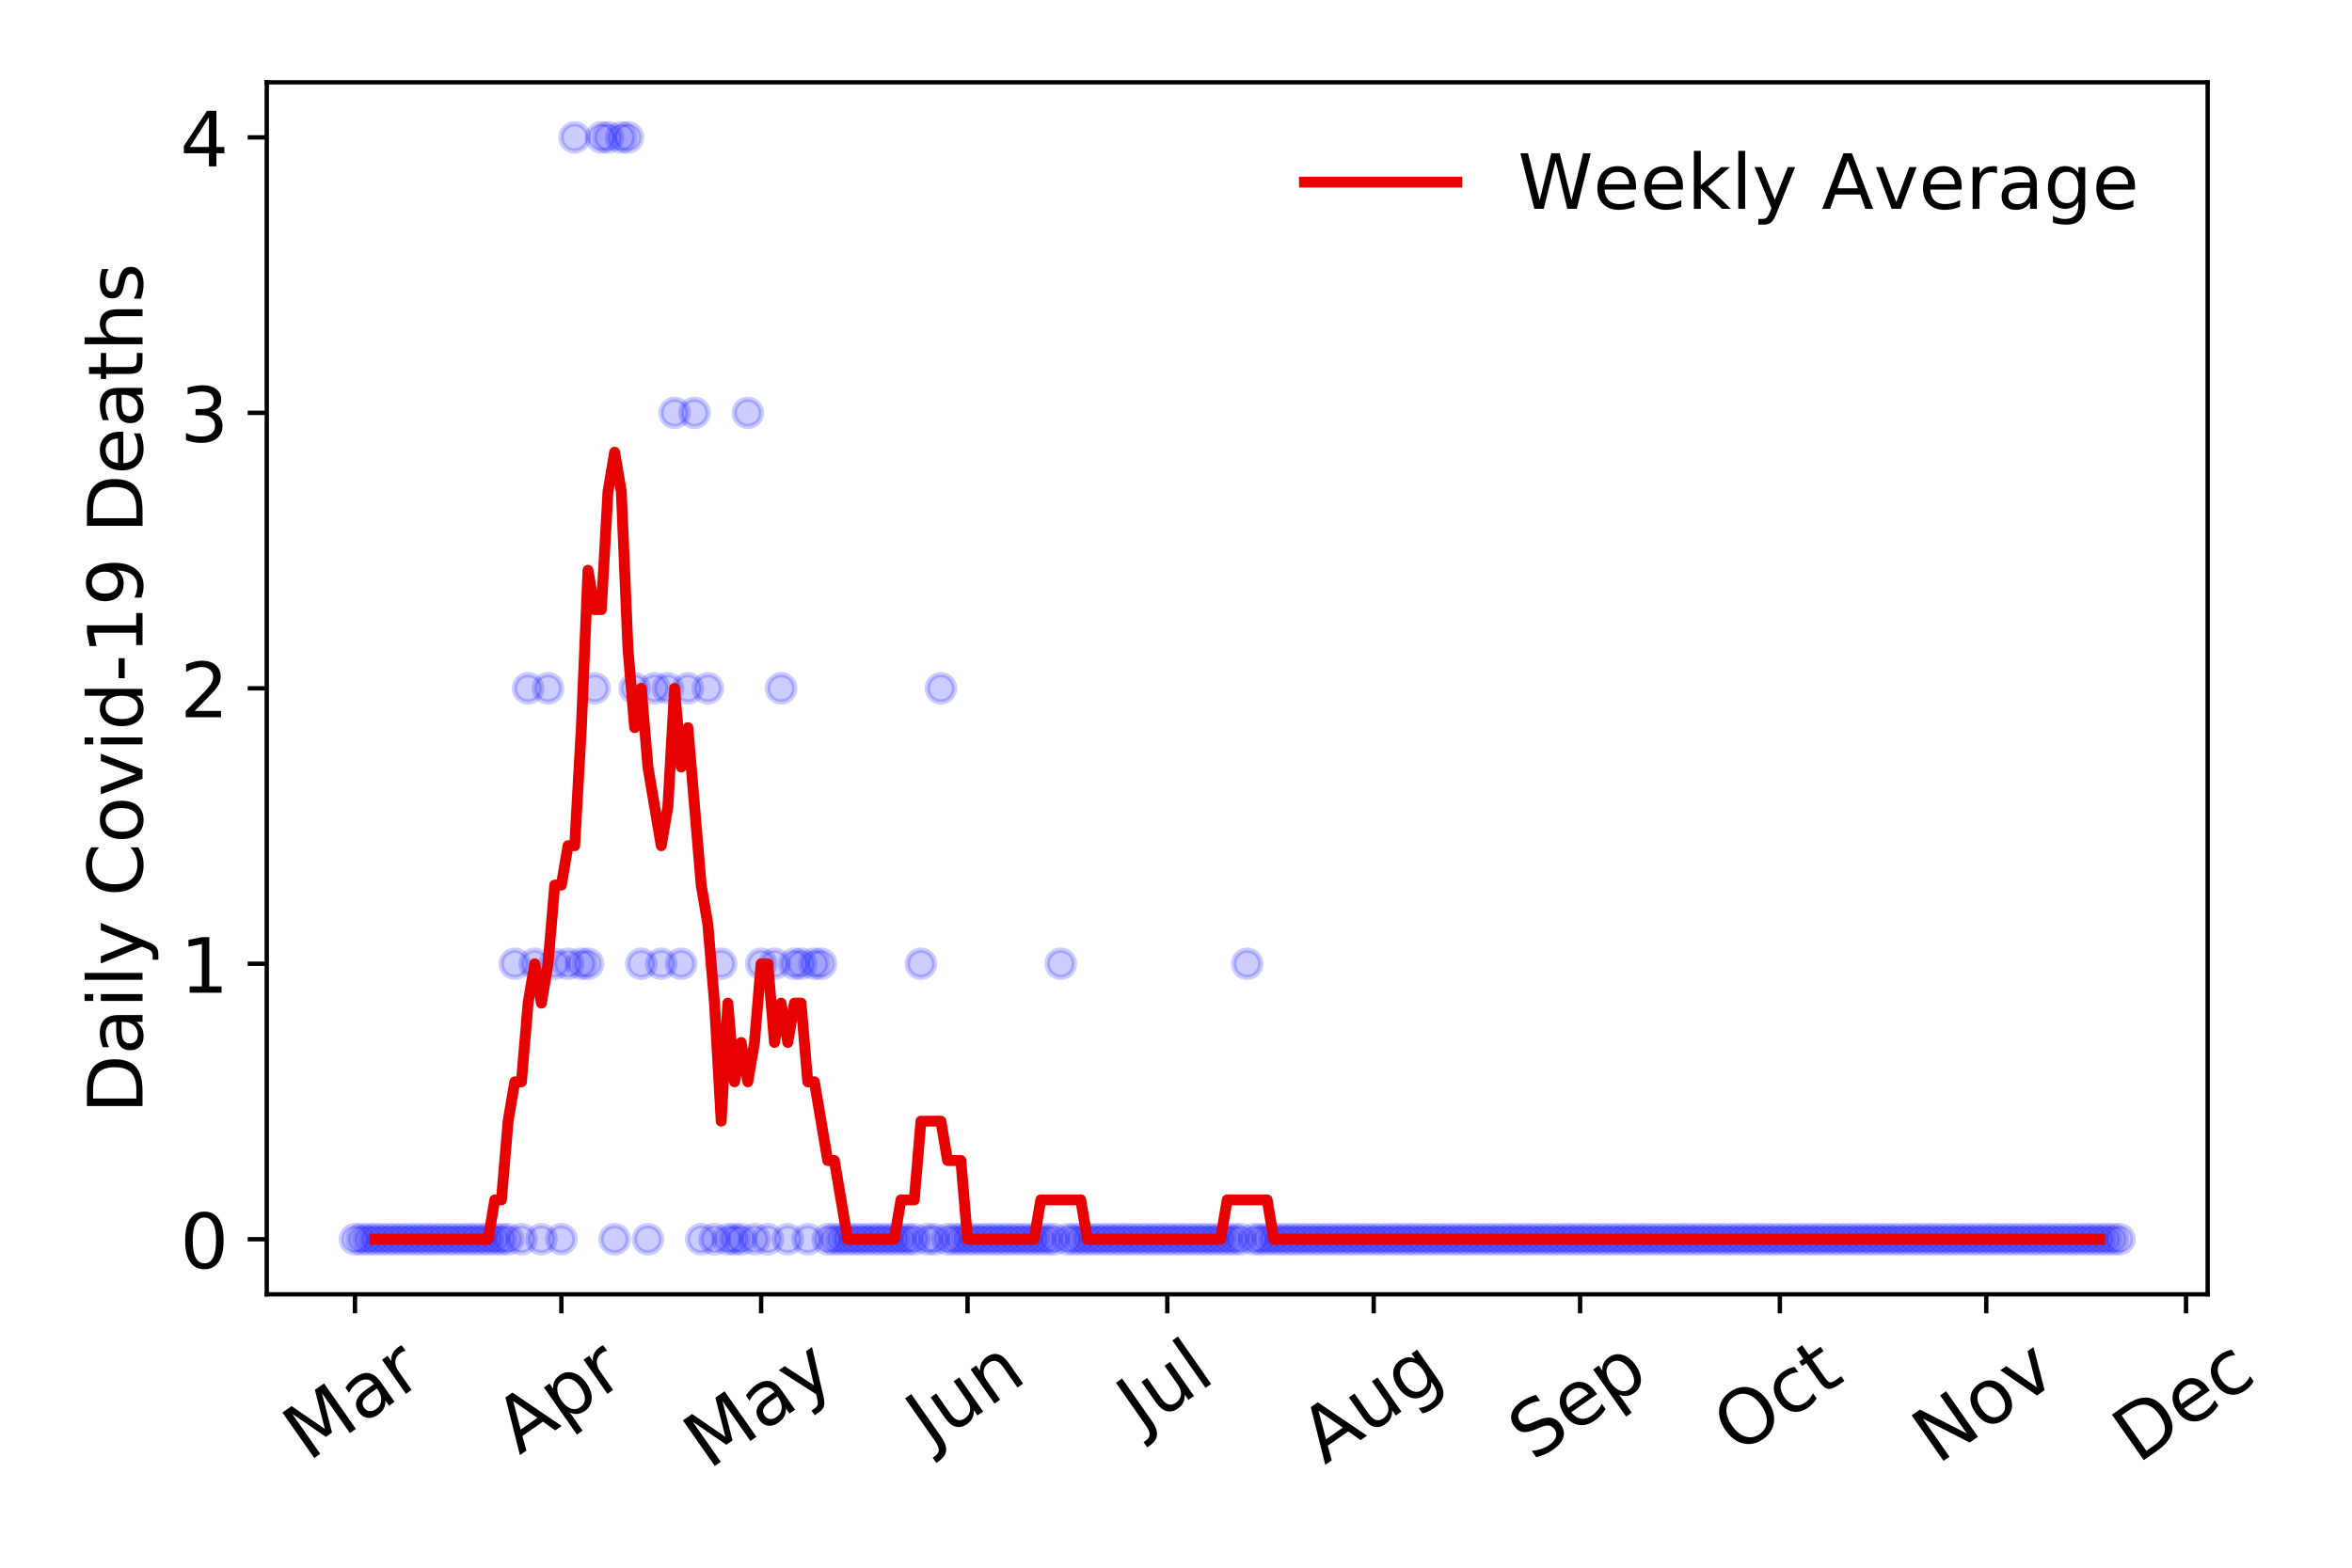 <?xml version="1.0" encoding="utf-8" standalone="no"?>
<!DOCTYPE svg PUBLIC "-//W3C//DTD SVG 1.1//EN"
  "http://www.w3.org/Graphics/SVG/1.1/DTD/svg11.dtd">
<!-- Created with matplotlib (https://matplotlib.org/) -->
<svg height="288pt" version="1.1" viewBox="0 0 432 288" width="432pt" xmlns="http://www.w3.org/2000/svg" xmlns:xlink="http://www.w3.org/1999/xlink">
 <defs>
  <style type="text/css">
*{stroke-linecap:butt;stroke-linejoin:round;}
  </style>
 </defs>
 <g id="figure_1">
  <g id="patch_1">
   <path d="M 0 288 
L 432 288 
L 432 0 
L 0 0 
z
" style="fill:#ffffff;"/>
  </g>
  <g id="axes_1">
   <g id="patch_2">
    <path d="M 48.995 237.778 
L 405.488 237.778 
L 405.488 15.12 
L 48.995 15.12 
z
" style="fill:#ffffff;"/>
   </g>
   <g id="matplotlib.axis_1">
    <g id="xtick_1">
     <g id="line2d_1">
      <defs>
       <path d="M 0 0 
L 0 3.5 
" id="m866621205c" style="stroke:#000000;stroke-width:0.8;"/>
      </defs>
      <g>
       <use style="stroke:#000000;stroke-width:0.8;" x="65.199" xlink:href="#m866621205c" y="237.778"/>
      </g>
     </g>
     <g id="text_1">
      <!-- Mar -->
      <defs>
       <path d="M 9.812 72.906 
L 24.516 72.906 
L 43.109 23.297 
L 61.812 72.906 
L 76.516 72.906 
L 76.516 0 
L 66.891 0 
L 66.891 64.016 
L 48.094 14.016 
L 38.188 14.016 
L 19.391 64.016 
L 19.391 0 
L 9.812 0 
z
" id="DejaVuSans-77"/>
       <path d="M 34.281 27.484 
Q 23.391 27.484 19.188 25 
Q 14.984 22.516 14.984 16.5 
Q 14.984 11.719 18.141 8.906 
Q 21.297 6.109 26.703 6.109 
Q 34.188 6.109 38.703 11.406 
Q 43.219 16.703 43.219 25.484 
L 43.219 27.484 
z
M 52.203 31.203 
L 52.203 0 
L 43.219 0 
L 43.219 8.297 
Q 40.141 3.328 35.547 0.953 
Q 30.953 -1.422 24.312 -1.422 
Q 15.922 -1.422 10.953 3.297 
Q 6 8.016 6 15.922 
Q 6 25.141 12.172 29.828 
Q 18.359 34.516 30.609 34.516 
L 43.219 34.516 
L 43.219 35.406 
Q 43.219 41.609 39.141 45 
Q 35.062 48.391 27.688 48.391 
Q 23 48.391 18.547 47.266 
Q 14.109 46.141 10.016 43.891 
L 10.016 52.203 
Q 14.938 54.109 19.578 55.047 
Q 24.219 56 28.609 56 
Q 40.484 56 46.344 49.844 
Q 52.203 43.703 52.203 31.203 
z
" id="DejaVuSans-97"/>
       <path d="M 41.109 46.297 
Q 39.594 47.172 37.812 47.578 
Q 36.031 48 33.891 48 
Q 26.266 48 22.188 43.047 
Q 18.109 38.094 18.109 28.812 
L 18.109 0 
L 9.078 0 
L 9.078 54.688 
L 18.109 54.688 
L 18.109 46.188 
Q 20.953 51.172 25.484 53.578 
Q 30.031 56 36.531 56 
Q 37.453 56 38.578 55.875 
Q 39.703 55.766 41.062 55.516 
z
" id="DejaVuSans-114"/>
      </defs>
      <g transform="translate(56.596 268.643)rotate(-35)scale(0.14 -0.14)">
       <use xlink:href="#DejaVuSans-77"/>
       <use x="86.279" xlink:href="#DejaVuSans-97"/>
       <use x="147.559" xlink:href="#DejaVuSans-114"/>
      </g>
     </g>
    </g>
    <g id="xtick_2">
     <g id="line2d_2">
      <g>
       <use style="stroke:#000000;stroke-width:0.8;" x="103.111" xlink:href="#m866621205c" y="237.778"/>
      </g>
     </g>
     <g id="text_2">
      <!-- Apr -->
      <defs>
       <path d="M 34.188 63.188 
L 20.797 26.906 
L 47.609 26.906 
z
M 28.609 72.906 
L 39.797 72.906 
L 67.578 0 
L 57.328 0 
L 50.688 18.703 
L 17.828 18.703 
L 11.188 0 
L 0.781 0 
z
" id="DejaVuSans-65"/>
       <path d="M 18.109 8.203 
L 18.109 -20.797 
L 9.078 -20.797 
L 9.078 54.688 
L 18.109 54.688 
L 18.109 46.391 
Q 20.953 51.266 25.266 53.625 
Q 29.594 56 35.594 56 
Q 45.562 56 51.781 48.094 
Q 58.016 40.188 58.016 27.297 
Q 58.016 14.406 51.781 6.484 
Q 45.562 -1.422 35.594 -1.422 
Q 29.594 -1.422 25.266 0.953 
Q 20.953 3.328 18.109 8.203 
z
M 48.688 27.297 
Q 48.688 37.203 44.609 42.844 
Q 40.531 48.484 33.406 48.484 
Q 26.266 48.484 22.188 42.844 
Q 18.109 37.203 18.109 27.297 
Q 18.109 17.391 22.188 11.75 
Q 26.266 6.109 33.406 6.109 
Q 40.531 6.109 44.609 11.75 
Q 48.688 17.391 48.688 27.297 
z
" id="DejaVuSans-112"/>
      </defs>
      <g transform="translate(95.407 267.384)rotate(-35)scale(0.14 -0.14)">
       <use xlink:href="#DejaVuSans-65"/>
       <use x="68.408" xlink:href="#DejaVuSans-112"/>
       <use x="131.885" xlink:href="#DejaVuSans-114"/>
      </g>
     </g>
    </g>
    <g id="xtick_3">
     <g id="line2d_3">
      <g>
       <use style="stroke:#000000;stroke-width:0.8;" x="139.8" xlink:href="#m866621205c" y="237.778"/>
      </g>
     </g>
     <g id="text_3">
      <!-- May -->
      <defs>
       <path d="M 32.172 -5.078 
Q 28.375 -14.844 24.75 -17.812 
Q 21.141 -20.797 15.094 -20.797 
L 7.906 -20.797 
L 7.906 -13.281 
L 13.188 -13.281 
Q 16.891 -13.281 18.938 -11.516 
Q 21 -9.766 23.484 -3.219 
L 25.094 0.875 
L 2.984 54.688 
L 12.5 54.688 
L 29.594 11.922 
L 46.688 54.688 
L 56.203 54.688 
z
" id="DejaVuSans-121"/>
      </defs>
      <g transform="translate(130.16 270.094)rotate(-35)scale(0.14 -0.14)">
       <use xlink:href="#DejaVuSans-77"/>
       <use x="86.279" xlink:href="#DejaVuSans-97"/>
       <use x="147.559" xlink:href="#DejaVuSans-121"/>
      </g>
     </g>
    </g>
    <g id="xtick_4">
     <g id="line2d_4">
      <g>
       <use style="stroke:#000000;stroke-width:0.8;" x="177.712" xlink:href="#m866621205c" y="237.778"/>
      </g>
     </g>
     <g id="text_4">
      <!-- Jun -->
      <defs>
       <path d="M 9.812 72.906 
L 19.672 72.906 
L 19.672 5.078 
Q 19.672 -8.109 14.672 -14.062 
Q 9.672 -20.016 -1.422 -20.016 
L -5.172 -20.016 
L -5.172 -11.719 
L -2.094 -11.719 
Q 4.438 -11.719 7.125 -8.047 
Q 9.812 -4.391 9.812 5.078 
z
" id="DejaVuSans-74"/>
       <path d="M 8.5 21.578 
L 8.5 54.688 
L 17.484 54.688 
L 17.484 21.922 
Q 17.484 14.156 20.5 10.266 
Q 23.531 6.391 29.594 6.391 
Q 36.859 6.391 41.078 11.031 
Q 45.312 15.672 45.312 23.688 
L 45.312 54.688 
L 54.297 54.688 
L 54.297 0 
L 45.312 0 
L 45.312 8.406 
Q 42.047 3.422 37.719 1 
Q 33.406 -1.422 27.688 -1.422 
Q 18.266 -1.422 13.375 4.438 
Q 8.5 10.297 8.5 21.578 
z
M 31.109 56 
z
" id="DejaVuSans-117"/>
       <path d="M 54.891 33.016 
L 54.891 0 
L 45.906 0 
L 45.906 32.719 
Q 45.906 40.484 42.875 44.328 
Q 39.844 48.188 33.797 48.188 
Q 26.516 48.188 22.312 43.547 
Q 18.109 38.922 18.109 30.906 
L 18.109 0 
L 9.078 0 
L 9.078 54.688 
L 18.109 54.688 
L 18.109 46.188 
Q 21.344 51.125 25.703 53.562 
Q 30.078 56 35.797 56 
Q 45.219 56 50.047 50.172 
Q 54.891 44.344 54.891 33.016 
z
" id="DejaVuSans-110"/>
      </defs>
      <g transform="translate(170.968 266.039)rotate(-35)scale(0.14 -0.14)">
       <use xlink:href="#DejaVuSans-74"/>
       <use x="29.492" xlink:href="#DejaVuSans-117"/>
       <use x="92.871" xlink:href="#DejaVuSans-110"/>
      </g>
     </g>
    </g>
    <g id="xtick_5">
     <g id="line2d_5">
      <g>
       <use style="stroke:#000000;stroke-width:0.8;" x="214.4" xlink:href="#m866621205c" y="237.778"/>
      </g>
     </g>
     <g id="text_5">
      <!-- Jul -->
      <defs>
       <path d="M 9.422 75.984 
L 18.406 75.984 
L 18.406 0 
L 9.422 0 
z
" id="DejaVuSans-108"/>
      </defs>
      <g transform="translate(209.698 263.181)rotate(-35)scale(0.14 -0.14)">
       <use xlink:href="#DejaVuSans-74"/>
       <use x="29.492" xlink:href="#DejaVuSans-117"/>
       <use x="92.871" xlink:href="#DejaVuSans-108"/>
      </g>
     </g>
    </g>
    <g id="xtick_6">
     <g id="line2d_6">
      <g>
       <use style="stroke:#000000;stroke-width:0.8;" x="252.312" xlink:href="#m866621205c" y="237.778"/>
      </g>
     </g>
     <g id="text_6">
      <!-- Aug -->
      <defs>
       <path d="M 45.406 27.984 
Q 45.406 37.75 41.375 43.109 
Q 37.359 48.484 30.078 48.484 
Q 22.859 48.484 18.828 43.109 
Q 14.797 37.75 14.797 27.984 
Q 14.797 18.266 18.828 12.891 
Q 22.859 7.516 30.078 7.516 
Q 37.359 7.516 41.375 12.891 
Q 45.406 18.266 45.406 27.984 
z
M 54.391 6.781 
Q 54.391 -7.172 48.188 -13.984 
Q 42 -20.797 29.203 -20.797 
Q 24.469 -20.797 20.266 -20.094 
Q 16.062 -19.391 12.109 -17.922 
L 12.109 -9.188 
Q 16.062 -11.328 19.922 -12.344 
Q 23.781 -13.375 27.781 -13.375 
Q 36.625 -13.375 41.016 -8.766 
Q 45.406 -4.156 45.406 5.172 
L 45.406 9.625 
Q 42.625 4.781 38.281 2.391 
Q 33.938 0 27.875 0 
Q 17.828 0 11.672 7.656 
Q 5.516 15.328 5.516 27.984 
Q 5.516 40.672 11.672 48.328 
Q 17.828 56 27.875 56 
Q 33.938 56 38.281 53.609 
Q 42.625 51.219 45.406 46.391 
L 45.406 54.688 
L 54.391 54.688 
z
" id="DejaVuSans-103"/>
      </defs>
      <g transform="translate(243.331 269.172)rotate(-35)scale(0.14 -0.14)">
       <use xlink:href="#DejaVuSans-65"/>
       <use x="68.408" xlink:href="#DejaVuSans-117"/>
       <use x="131.787" xlink:href="#DejaVuSans-103"/>
      </g>
     </g>
    </g>
    <g id="xtick_7">
     <g id="line2d_7">
      <g>
       <use style="stroke:#000000;stroke-width:0.8;" x="290.224" xlink:href="#m866621205c" y="237.778"/>
      </g>
     </g>
     <g id="text_7">
      <!-- Sep -->
      <defs>
       <path d="M 53.516 70.516 
L 53.516 60.891 
Q 47.906 63.578 42.922 64.891 
Q 37.938 66.219 33.297 66.219 
Q 25.25 66.219 20.875 63.094 
Q 16.5 59.969 16.5 54.203 
Q 16.5 49.359 19.406 46.891 
Q 22.312 44.438 30.422 42.922 
L 36.375 41.703 
Q 47.406 39.594 52.656 34.297 
Q 57.906 29 57.906 20.125 
Q 57.906 9.516 50.797 4.047 
Q 43.703 -1.422 29.984 -1.422 
Q 24.812 -1.422 18.969 -0.25 
Q 13.141 0.922 6.891 3.219 
L 6.891 13.375 
Q 12.891 10.016 18.656 8.297 
Q 24.422 6.594 29.984 6.594 
Q 38.422 6.594 43.016 9.906 
Q 47.609 13.234 47.609 19.391 
Q 47.609 24.75 44.312 27.781 
Q 41.016 30.812 33.5 32.328 
L 27.484 33.5 
Q 16.453 35.688 11.516 40.375 
Q 6.594 45.062 6.594 53.422 
Q 6.594 63.094 13.406 68.656 
Q 20.219 74.219 32.172 74.219 
Q 37.312 74.219 42.625 73.281 
Q 47.953 72.359 53.516 70.516 
z
" id="DejaVuSans-83"/>
       <path d="M 56.203 29.594 
L 56.203 25.203 
L 14.891 25.203 
Q 15.484 15.922 20.484 11.062 
Q 25.484 6.203 34.422 6.203 
Q 39.594 6.203 44.453 7.469 
Q 49.312 8.734 54.109 11.281 
L 54.109 2.781 
Q 49.266 0.734 44.188 -0.344 
Q 39.109 -1.422 33.891 -1.422 
Q 20.797 -1.422 13.156 6.188 
Q 5.516 13.812 5.516 26.812 
Q 5.516 40.234 12.766 48.109 
Q 20.016 56 32.328 56 
Q 43.359 56 49.781 48.891 
Q 56.203 41.797 56.203 29.594 
z
M 47.219 32.234 
Q 47.125 39.594 43.094 43.984 
Q 39.062 48.391 32.422 48.391 
Q 24.906 48.391 20.391 44.141 
Q 15.875 39.891 15.188 32.172 
z
" id="DejaVuSans-101"/>
      </defs>
      <g transform="translate(281.631 268.629)rotate(-35)scale(0.14 -0.14)">
       <use xlink:href="#DejaVuSans-83"/>
       <use x="63.477" xlink:href="#DejaVuSans-101"/>
       <use x="125" xlink:href="#DejaVuSans-112"/>
      </g>
     </g>
    </g>
    <g id="xtick_8">
     <g id="line2d_8">
      <g>
       <use style="stroke:#000000;stroke-width:0.8;" x="326.913" xlink:href="#m866621205c" y="237.778"/>
      </g>
     </g>
     <g id="text_8">
      <!-- Oct -->
      <defs>
       <path d="M 39.406 66.219 
Q 28.656 66.219 22.328 58.203 
Q 16.016 50.203 16.016 36.375 
Q 16.016 22.609 22.328 14.594 
Q 28.656 6.594 39.406 6.594 
Q 50.141 6.594 56.422 14.594 
Q 62.703 22.609 62.703 36.375 
Q 62.703 50.203 56.422 58.203 
Q 50.141 66.219 39.406 66.219 
z
M 39.406 74.219 
Q 54.734 74.219 63.906 63.938 
Q 73.094 53.656 73.094 36.375 
Q 73.094 19.141 63.906 8.859 
Q 54.734 -1.422 39.406 -1.422 
Q 24.031 -1.422 14.812 8.828 
Q 5.609 19.094 5.609 36.375 
Q 5.609 53.656 14.812 63.938 
Q 24.031 74.219 39.406 74.219 
z
" id="DejaVuSans-79"/>
       <path d="M 48.781 52.594 
L 48.781 44.188 
Q 44.969 46.297 41.141 47.344 
Q 37.312 48.391 33.406 48.391 
Q 24.656 48.391 19.812 42.844 
Q 14.984 37.312 14.984 27.297 
Q 14.984 17.281 19.812 11.734 
Q 24.656 6.203 33.406 6.203 
Q 37.312 6.203 41.141 7.25 
Q 44.969 8.297 48.781 10.406 
L 48.781 2.094 
Q 45.016 0.344 40.984 -0.531 
Q 36.969 -1.422 32.422 -1.422 
Q 20.062 -1.422 12.781 6.344 
Q 5.516 14.109 5.516 27.297 
Q 5.516 40.672 12.859 48.328 
Q 20.219 56 33.016 56 
Q 37.156 56 41.109 55.141 
Q 45.062 54.297 48.781 52.594 
z
" id="DejaVuSans-99"/>
       <path d="M 18.312 70.219 
L 18.312 54.688 
L 36.812 54.688 
L 36.812 47.703 
L 18.312 47.703 
L 18.312 18.016 
Q 18.312 11.328 20.141 9.422 
Q 21.969 7.516 27.594 7.516 
L 36.812 7.516 
L 36.812 0 
L 27.594 0 
Q 17.188 0 13.234 3.875 
Q 9.281 7.766 9.281 18.016 
L 9.281 47.703 
L 2.688 47.703 
L 2.688 54.688 
L 9.281 54.688 
L 9.281 70.219 
z
" id="DejaVuSans-116"/>
      </defs>
      <g transform="translate(319.214 267.377)rotate(-35)scale(0.14 -0.14)">
       <use xlink:href="#DejaVuSans-79"/>
       <use x="78.711" xlink:href="#DejaVuSans-99"/>
       <use x="133.691" xlink:href="#DejaVuSans-116"/>
      </g>
     </g>
    </g>
    <g id="xtick_9">
     <g id="line2d_9">
      <g>
       <use style="stroke:#000000;stroke-width:0.8;" x="364.825" xlink:href="#m866621205c" y="237.778"/>
      </g>
     </g>
     <g id="text_9">
      <!-- Nov -->
      <defs>
       <path d="M 9.812 72.906 
L 23.094 72.906 
L 55.422 11.922 
L 55.422 72.906 
L 64.984 72.906 
L 64.984 0 
L 51.703 0 
L 19.391 60.984 
L 19.391 0 
L 9.812 0 
z
" id="DejaVuSans-78"/>
       <path d="M 30.609 48.391 
Q 23.391 48.391 19.188 42.75 
Q 14.984 37.109 14.984 27.297 
Q 14.984 17.484 19.156 11.844 
Q 23.344 6.203 30.609 6.203 
Q 37.797 6.203 41.984 11.859 
Q 46.188 17.531 46.188 27.297 
Q 46.188 37.016 41.984 42.703 
Q 37.797 48.391 30.609 48.391 
z
M 30.609 56 
Q 42.328 56 49.016 48.375 
Q 55.719 40.766 55.719 27.297 
Q 55.719 13.875 49.016 6.219 
Q 42.328 -1.422 30.609 -1.422 
Q 18.844 -1.422 12.172 6.219 
Q 5.516 13.875 5.516 27.297 
Q 5.516 40.766 12.172 48.375 
Q 18.844 56 30.609 56 
z
" id="DejaVuSans-111"/>
       <path d="M 2.984 54.688 
L 12.5 54.688 
L 29.594 8.797 
L 46.688 54.688 
L 56.203 54.688 
L 35.688 0 
L 23.484 0 
z
" id="DejaVuSans-118"/>
      </defs>
      <g transform="translate(355.848 269.166)rotate(-35)scale(0.14 -0.14)">
       <use xlink:href="#DejaVuSans-78"/>
       <use x="74.805" xlink:href="#DejaVuSans-111"/>
       <use x="135.986" xlink:href="#DejaVuSans-118"/>
      </g>
     </g>
    </g>
    <g id="xtick_10">
     <g id="line2d_10">
      <g>
       <use style="stroke:#000000;stroke-width:0.8;" x="401.513" xlink:href="#m866621205c" y="237.778"/>
      </g>
     </g>
     <g id="text_10">
      <!-- Dec -->
      <defs>
       <path d="M 19.672 64.797 
L 19.672 8.109 
L 31.594 8.109 
Q 46.688 8.109 53.688 14.938 
Q 60.688 21.781 60.688 36.531 
Q 60.688 51.172 53.688 57.984 
Q 46.688 64.797 31.594 64.797 
z
M 9.812 72.906 
L 30.078 72.906 
Q 51.266 72.906 61.172 64.094 
Q 71.094 55.281 71.094 36.531 
Q 71.094 17.672 61.125 8.828 
Q 51.172 0 30.078 0 
L 9.812 0 
z
" id="DejaVuSans-68"/>
      </defs>
      <g transform="translate(392.633 269.032)rotate(-35)scale(0.14 -0.14)">
       <use xlink:href="#DejaVuSans-68"/>
       <use x="77.002" xlink:href="#DejaVuSans-101"/>
       <use x="138.525" xlink:href="#DejaVuSans-99"/>
      </g>
     </g>
    </g>
   </g>
   <g id="matplotlib.axis_2">
    <g id="ytick_1">
     <g id="line2d_11">
      <defs>
       <path d="M 0 0 
L -3.5 0 
" id="maccef2e5ac" style="stroke:#000000;stroke-width:0.8;"/>
      </defs>
      <g>
       <use style="stroke:#000000;stroke-width:0.8;" x="48.995" xlink:href="#maccef2e5ac" y="227.657"/>
      </g>
     </g>
     <g id="text_11">
      <!-- 0 -->
      <defs>
       <path d="M 31.781 66.406 
Q 24.172 66.406 20.328 58.906 
Q 16.5 51.422 16.5 36.375 
Q 16.5 21.391 20.328 13.891 
Q 24.172 6.391 31.781 6.391 
Q 39.453 6.391 43.281 13.891 
Q 47.125 21.391 47.125 36.375 
Q 47.125 51.422 43.281 58.906 
Q 39.453 66.406 31.781 66.406 
z
M 31.781 74.219 
Q 44.047 74.219 50.516 64.516 
Q 56.984 54.828 56.984 36.375 
Q 56.984 17.969 50.516 8.266 
Q 44.047 -1.422 31.781 -1.422 
Q 19.531 -1.422 13.062 8.266 
Q 6.594 17.969 6.594 36.375 
Q 6.594 54.828 13.062 64.516 
Q 19.531 74.219 31.781 74.219 
z
" id="DejaVuSans-48"/>
      </defs>
      <g transform="translate(33.087 232.976)scale(0.14 -0.14)">
       <use xlink:href="#DejaVuSans-48"/>
      </g>
     </g>
    </g>
    <g id="ytick_2">
     <g id="line2d_12">
      <g>
       <use style="stroke:#000000;stroke-width:0.8;" x="48.995" xlink:href="#maccef2e5ac" y="177.053"/>
      </g>
     </g>
     <g id="text_12">
      <!-- 1 -->
      <defs>
       <path d="M 12.406 8.297 
L 28.516 8.297 
L 28.516 63.922 
L 10.984 60.406 
L 10.984 69.391 
L 28.422 72.906 
L 38.281 72.906 
L 38.281 8.297 
L 54.391 8.297 
L 54.391 0 
L 12.406 0 
z
" id="DejaVuSans-49"/>
      </defs>
      <g transform="translate(33.087 182.372)scale(0.14 -0.14)">
       <use xlink:href="#DejaVuSans-49"/>
      </g>
     </g>
    </g>
    <g id="ytick_3">
     <g id="line2d_13">
      <g>
       <use style="stroke:#000000;stroke-width:0.8;" x="48.995" xlink:href="#maccef2e5ac" y="126.449"/>
      </g>
     </g>
     <g id="text_13">
      <!-- 2 -->
      <defs>
       <path d="M 19.188 8.297 
L 53.609 8.297 
L 53.609 0 
L 7.328 0 
L 7.328 8.297 
Q 12.938 14.109 22.625 23.891 
Q 32.328 33.688 34.812 36.531 
Q 39.547 41.844 41.422 45.531 
Q 43.312 49.219 43.312 52.781 
Q 43.312 58.594 39.234 62.25 
Q 35.156 65.922 28.609 65.922 
Q 23.969 65.922 18.812 64.312 
Q 13.672 62.703 7.812 59.422 
L 7.812 69.391 
Q 13.766 71.781 18.938 73 
Q 24.125 74.219 28.422 74.219 
Q 39.75 74.219 46.484 68.547 
Q 53.219 62.891 53.219 53.422 
Q 53.219 48.922 51.531 44.891 
Q 49.859 40.875 45.406 35.406 
Q 44.188 33.984 37.641 27.219 
Q 31.109 20.453 19.188 8.297 
z
" id="DejaVuSans-50"/>
      </defs>
      <g transform="translate(33.087 131.768)scale(0.14 -0.14)">
       <use xlink:href="#DejaVuSans-50"/>
      </g>
     </g>
    </g>
    <g id="ytick_4">
     <g id="line2d_14">
      <g>
       <use style="stroke:#000000;stroke-width:0.8;" x="48.995" xlink:href="#maccef2e5ac" y="75.845"/>
      </g>
     </g>
     <g id="text_14">
      <!-- 3 -->
      <defs>
       <path d="M 40.578 39.312 
Q 47.656 37.797 51.625 33 
Q 55.609 28.219 55.609 21.188 
Q 55.609 10.406 48.188 4.484 
Q 40.766 -1.422 27.094 -1.422 
Q 22.516 -1.422 17.656 -0.516 
Q 12.797 0.391 7.625 2.203 
L 7.625 11.719 
Q 11.719 9.328 16.594 8.109 
Q 21.484 6.891 26.812 6.891 
Q 36.078 6.891 40.938 10.547 
Q 45.797 14.203 45.797 21.188 
Q 45.797 27.641 41.281 31.266 
Q 36.766 34.906 28.719 34.906 
L 20.219 34.906 
L 20.219 43.016 
L 29.109 43.016 
Q 36.375 43.016 40.234 45.922 
Q 44.094 48.828 44.094 54.297 
Q 44.094 59.906 40.109 62.906 
Q 36.141 65.922 28.719 65.922 
Q 24.656 65.922 20.016 65.031 
Q 15.375 64.156 9.812 62.312 
L 9.812 71.094 
Q 15.438 72.656 20.344 73.438 
Q 25.25 74.219 29.594 74.219 
Q 40.828 74.219 47.359 69.109 
Q 53.906 64.016 53.906 55.328 
Q 53.906 49.266 50.438 45.094 
Q 46.969 40.922 40.578 39.312 
z
" id="DejaVuSans-51"/>
      </defs>
      <g transform="translate(33.087 81.164)scale(0.14 -0.14)">
       <use xlink:href="#DejaVuSans-51"/>
      </g>
     </g>
    </g>
    <g id="ytick_5">
     <g id="line2d_15">
      <g>
       <use style="stroke:#000000;stroke-width:0.8;" x="48.995" xlink:href="#maccef2e5ac" y="25.241"/>
      </g>
     </g>
     <g id="text_15">
      <!-- 4 -->
      <defs>
       <path d="M 37.797 64.312 
L 12.891 25.391 
L 37.797 25.391 
z
M 35.203 72.906 
L 47.609 72.906 
L 47.609 25.391 
L 58.016 25.391 
L 58.016 17.188 
L 47.609 17.188 
L 47.609 0 
L 37.797 0 
L 37.797 17.188 
L 4.891 17.188 
L 4.891 26.703 
z
" id="DejaVuSans-52"/>
      </defs>
      <g transform="translate(33.087 30.56)scale(0.14 -0.14)">
       <use xlink:href="#DejaVuSans-52"/>
      </g>
     </g>
    </g>
    <g id="text_16">
     <!-- Daily Covid-19 Deaths -->
     <defs>
      <path d="M 9.422 54.688 
L 18.406 54.688 
L 18.406 0 
L 9.422 0 
z
M 9.422 75.984 
L 18.406 75.984 
L 18.406 64.594 
L 9.422 64.594 
z
" id="DejaVuSans-105"/>
      <path id="DejaVuSans-32"/>
      <path d="M 64.406 67.281 
L 64.406 56.891 
Q 59.422 61.531 53.781 63.812 
Q 48.141 66.109 41.797 66.109 
Q 29.297 66.109 22.656 58.469 
Q 16.016 50.828 16.016 36.375 
Q 16.016 21.969 22.656 14.328 
Q 29.297 6.688 41.797 6.688 
Q 48.141 6.688 53.781 8.984 
Q 59.422 11.281 64.406 15.922 
L 64.406 5.609 
Q 59.234 2.094 53.438 0.328 
Q 47.656 -1.422 41.219 -1.422 
Q 24.656 -1.422 15.125 8.703 
Q 5.609 18.844 5.609 36.375 
Q 5.609 53.953 15.125 64.078 
Q 24.656 74.219 41.219 74.219 
Q 47.75 74.219 53.531 72.484 
Q 59.328 70.75 64.406 67.281 
z
" id="DejaVuSans-67"/>
      <path d="M 45.406 46.391 
L 45.406 75.984 
L 54.391 75.984 
L 54.391 0 
L 45.406 0 
L 45.406 8.203 
Q 42.578 3.328 38.25 0.953 
Q 33.938 -1.422 27.875 -1.422 
Q 17.969 -1.422 11.734 6.484 
Q 5.516 14.406 5.516 27.297 
Q 5.516 40.188 11.734 48.094 
Q 17.969 56 27.875 56 
Q 33.938 56 38.25 53.625 
Q 42.578 51.266 45.406 46.391 
z
M 14.797 27.297 
Q 14.797 17.391 18.875 11.75 
Q 22.953 6.109 30.078 6.109 
Q 37.203 6.109 41.297 11.75 
Q 45.406 17.391 45.406 27.297 
Q 45.406 37.203 41.297 42.844 
Q 37.203 48.484 30.078 48.484 
Q 22.953 48.484 18.875 42.844 
Q 14.797 37.203 14.797 27.297 
z
" id="DejaVuSans-100"/>
      <path d="M 4.891 31.391 
L 31.203 31.391 
L 31.203 23.391 
L 4.891 23.391 
z
" id="DejaVuSans-45"/>
      <path d="M 10.984 1.516 
L 10.984 10.5 
Q 14.703 8.734 18.5 7.812 
Q 22.312 6.891 25.984 6.891 
Q 35.75 6.891 40.891 13.453 
Q 46.047 20.016 46.781 33.406 
Q 43.953 29.203 39.594 26.953 
Q 35.25 24.703 29.984 24.703 
Q 19.047 24.703 12.672 31.312 
Q 6.297 37.938 6.297 49.422 
Q 6.297 60.641 12.938 67.422 
Q 19.578 74.219 30.609 74.219 
Q 43.266 74.219 49.922 64.516 
Q 56.594 54.828 56.594 36.375 
Q 56.594 19.141 48.406 8.859 
Q 40.234 -1.422 26.422 -1.422 
Q 22.703 -1.422 18.891 -0.688 
Q 15.094 0.047 10.984 1.516 
z
M 30.609 32.422 
Q 37.25 32.422 41.125 36.953 
Q 45.016 41.5 45.016 49.422 
Q 45.016 57.281 41.125 61.844 
Q 37.25 66.406 30.609 66.406 
Q 23.969 66.406 20.094 61.844 
Q 16.219 57.281 16.219 49.422 
Q 16.219 41.5 20.094 36.953 
Q 23.969 32.422 30.609 32.422 
z
" id="DejaVuSans-57"/>
      <path d="M 54.891 33.016 
L 54.891 0 
L 45.906 0 
L 45.906 32.719 
Q 45.906 40.484 42.875 44.328 
Q 39.844 48.188 33.797 48.188 
Q 26.516 48.188 22.312 43.547 
Q 18.109 38.922 18.109 30.906 
L 18.109 0 
L 9.078 0 
L 9.078 75.984 
L 18.109 75.984 
L 18.109 46.188 
Q 21.344 51.125 25.703 53.562 
Q 30.078 56 35.797 56 
Q 45.219 56 50.047 50.172 
Q 54.891 44.344 54.891 33.016 
z
" id="DejaVuSans-104"/>
      <path d="M 44.281 53.078 
L 44.281 44.578 
Q 40.484 46.531 36.375 47.5 
Q 32.281 48.484 27.875 48.484 
Q 21.188 48.484 17.844 46.438 
Q 14.5 44.391 14.5 40.281 
Q 14.5 37.156 16.891 35.375 
Q 19.281 33.594 26.516 31.984 
L 29.594 31.297 
Q 39.156 29.25 43.188 25.516 
Q 47.219 21.781 47.219 15.094 
Q 47.219 7.469 41.188 3.016 
Q 35.156 -1.422 24.609 -1.422 
Q 20.219 -1.422 15.453 -0.562 
Q 10.688 0.297 5.422 2 
L 5.422 11.281 
Q 10.406 8.688 15.234 7.391 
Q 20.062 6.109 24.812 6.109 
Q 31.156 6.109 34.562 8.281 
Q 37.984 10.453 37.984 14.406 
Q 37.984 18.062 35.516 20.016 
Q 33.062 21.969 24.703 23.781 
L 21.578 24.516 
Q 13.234 26.266 9.516 29.906 
Q 5.812 33.547 5.812 39.891 
Q 5.812 47.609 11.281 51.797 
Q 16.75 56 26.812 56 
Q 31.781 56 36.172 55.266 
Q 40.578 54.547 44.281 53.078 
z
" id="DejaVuSans-115"/>
     </defs>
     <g transform="translate(26.176 204.56)rotate(-90)scale(0.14 -0.14)">
      <use xlink:href="#DejaVuSans-68"/>
      <use x="77.002" xlink:href="#DejaVuSans-97"/>
      <use x="138.281" xlink:href="#DejaVuSans-105"/>
      <use x="166.064" xlink:href="#DejaVuSans-108"/>
      <use x="193.848" xlink:href="#DejaVuSans-121"/>
      <use x="253.027" xlink:href="#DejaVuSans-32"/>
      <use x="284.814" xlink:href="#DejaVuSans-67"/>
      <use x="354.639" xlink:href="#DejaVuSans-111"/>
      <use x="415.82" xlink:href="#DejaVuSans-118"/>
      <use x="475" xlink:href="#DejaVuSans-105"/>
      <use x="502.783" xlink:href="#DejaVuSans-100"/>
      <use x="566.26" xlink:href="#DejaVuSans-45"/>
      <use x="602.344" xlink:href="#DejaVuSans-49"/>
      <use x="665.967" xlink:href="#DejaVuSans-57"/>
      <use x="729.59" xlink:href="#DejaVuSans-32"/>
      <use x="761.377" xlink:href="#DejaVuSans-68"/>
      <use x="838.379" xlink:href="#DejaVuSans-101"/>
      <use x="899.902" xlink:href="#DejaVuSans-97"/>
      <use x="961.182" xlink:href="#DejaVuSans-116"/>
      <use x="1000.391" xlink:href="#DejaVuSans-104"/>
      <use x="1063.77" xlink:href="#DejaVuSans-115"/>
     </g>
    </g>
   </g>
   <g id="line2d_16">
    <defs>
     <path d="M 0 2.5 
C 0.663 2.5 1.299 2.237 1.768 1.768 
C 2.237 1.299 2.5 0.663 2.5 0 
C 2.5 -0.663 2.237 -1.299 1.768 -1.768 
C 1.299 -2.237 0.663 -2.5 0 -2.5 
C -0.663 -2.5 -1.299 -2.237 -1.768 -1.768 
C -2.237 -1.299 -2.5 -0.663 -2.5 0 
C -2.5 0.663 -2.237 1.299 -1.768 1.768 
C -1.299 2.237 -0.663 2.5 0 2.5 
z
" id="md0a31e8bb9" style="stroke:#0000ff;stroke-opacity:0.2;"/>
    </defs>
    <g clip-path="url(#p1283b7eb4a)">
     <use style="fill:#0000ff;fill-opacity:0.2;stroke:#0000ff;stroke-opacity:0.2;" x="65.199" xlink:href="#md0a31e8bb9" y="227.657"/>
     <use style="fill:#0000ff;fill-opacity:0.2;stroke:#0000ff;stroke-opacity:0.2;" x="66.422" xlink:href="#md0a31e8bb9" y="227.657"/>
     <use style="fill:#0000ff;fill-opacity:0.2;stroke:#0000ff;stroke-opacity:0.2;" x="67.645" xlink:href="#md0a31e8bb9" y="227.657"/>
     <use style="fill:#0000ff;fill-opacity:0.2;stroke:#0000ff;stroke-opacity:0.2;" x="68.868" xlink:href="#md0a31e8bb9" y="227.657"/>
     <use style="fill:#0000ff;fill-opacity:0.2;stroke:#0000ff;stroke-opacity:0.2;" x="70.091" xlink:href="#md0a31e8bb9" y="227.657"/>
     <use style="fill:#0000ff;fill-opacity:0.2;stroke:#0000ff;stroke-opacity:0.2;" x="71.314" xlink:href="#md0a31e8bb9" y="227.657"/>
     <use style="fill:#0000ff;fill-opacity:0.2;stroke:#0000ff;stroke-opacity:0.2;" x="72.537" xlink:href="#md0a31e8bb9" y="227.657"/>
     <use style="fill:#0000ff;fill-opacity:0.2;stroke:#0000ff;stroke-opacity:0.2;" x="73.76" xlink:href="#md0a31e8bb9" y="227.657"/>
     <use style="fill:#0000ff;fill-opacity:0.2;stroke:#0000ff;stroke-opacity:0.2;" x="74.983" xlink:href="#md0a31e8bb9" y="227.657"/>
     <use style="fill:#0000ff;fill-opacity:0.2;stroke:#0000ff;stroke-opacity:0.2;" x="76.206" xlink:href="#md0a31e8bb9" y="227.657"/>
     <use style="fill:#0000ff;fill-opacity:0.2;stroke:#0000ff;stroke-opacity:0.2;" x="77.429" xlink:href="#md0a31e8bb9" y="227.657"/>
     <use style="fill:#0000ff;fill-opacity:0.2;stroke:#0000ff;stroke-opacity:0.2;" x="78.652" xlink:href="#md0a31e8bb9" y="227.657"/>
     <use style="fill:#0000ff;fill-opacity:0.2;stroke:#0000ff;stroke-opacity:0.2;" x="79.875" xlink:href="#md0a31e8bb9" y="227.657"/>
     <use style="fill:#0000ff;fill-opacity:0.2;stroke:#0000ff;stroke-opacity:0.2;" x="81.098" xlink:href="#md0a31e8bb9" y="227.657"/>
     <use style="fill:#0000ff;fill-opacity:0.2;stroke:#0000ff;stroke-opacity:0.2;" x="82.321" xlink:href="#md0a31e8bb9" y="227.657"/>
     <use style="fill:#0000ff;fill-opacity:0.2;stroke:#0000ff;stroke-opacity:0.2;" x="83.544" xlink:href="#md0a31e8bb9" y="227.657"/>
     <use style="fill:#0000ff;fill-opacity:0.2;stroke:#0000ff;stroke-opacity:0.2;" x="84.767" xlink:href="#md0a31e8bb9" y="227.657"/>
     <use style="fill:#0000ff;fill-opacity:0.2;stroke:#0000ff;stroke-opacity:0.2;" x="85.99" xlink:href="#md0a31e8bb9" y="227.657"/>
     <use style="fill:#0000ff;fill-opacity:0.2;stroke:#0000ff;stroke-opacity:0.2;" x="87.213" xlink:href="#md0a31e8bb9" y="227.657"/>
     <use style="fill:#0000ff;fill-opacity:0.2;stroke:#0000ff;stroke-opacity:0.2;" x="88.435" xlink:href="#md0a31e8bb9" y="227.657"/>
     <use style="fill:#0000ff;fill-opacity:0.2;stroke:#0000ff;stroke-opacity:0.2;" x="89.658" xlink:href="#md0a31e8bb9" y="227.657"/>
     <use style="fill:#0000ff;fill-opacity:0.2;stroke:#0000ff;stroke-opacity:0.2;" x="90.881" xlink:href="#md0a31e8bb9" y="227.657"/>
     <use style="fill:#0000ff;fill-opacity:0.2;stroke:#0000ff;stroke-opacity:0.2;" x="92.104" xlink:href="#md0a31e8bb9" y="227.657"/>
     <use style="fill:#0000ff;fill-opacity:0.2;stroke:#0000ff;stroke-opacity:0.2;" x="93.327" xlink:href="#md0a31e8bb9" y="227.657"/>
     <use style="fill:#0000ff;fill-opacity:0.2;stroke:#0000ff;stroke-opacity:0.2;" x="94.55" xlink:href="#md0a31e8bb9" y="177.053"/>
     <use style="fill:#0000ff;fill-opacity:0.2;stroke:#0000ff;stroke-opacity:0.2;" x="95.773" xlink:href="#md0a31e8bb9" y="227.657"/>
     <use style="fill:#0000ff;fill-opacity:0.2;stroke:#0000ff;stroke-opacity:0.2;" x="96.996" xlink:href="#md0a31e8bb9" y="126.449"/>
     <use style="fill:#0000ff;fill-opacity:0.2;stroke:#0000ff;stroke-opacity:0.2;" x="98.219" xlink:href="#md0a31e8bb9" y="177.053"/>
     <use style="fill:#0000ff;fill-opacity:0.2;stroke:#0000ff;stroke-opacity:0.2;" x="99.442" xlink:href="#md0a31e8bb9" y="227.657"/>
     <use style="fill:#0000ff;fill-opacity:0.2;stroke:#0000ff;stroke-opacity:0.2;" x="100.665" xlink:href="#md0a31e8bb9" y="126.449"/>
     <use style="fill:#0000ff;fill-opacity:0.2;stroke:#0000ff;stroke-opacity:0.2;" x="101.888" xlink:href="#md0a31e8bb9" y="177.053"/>
     <use style="fill:#0000ff;fill-opacity:0.2;stroke:#0000ff;stroke-opacity:0.2;" x="103.111" xlink:href="#md0a31e8bb9" y="227.657"/>
     <use style="fill:#0000ff;fill-opacity:0.2;stroke:#0000ff;stroke-opacity:0.2;" x="104.334" xlink:href="#md0a31e8bb9" y="177.053"/>
     <use style="fill:#0000ff;fill-opacity:0.2;stroke:#0000ff;stroke-opacity:0.2;" x="105.557" xlink:href="#md0a31e8bb9" y="25.241"/>
     <use style="fill:#0000ff;fill-opacity:0.2;stroke:#0000ff;stroke-opacity:0.2;" x="106.78" xlink:href="#md0a31e8bb9" y="177.053"/>
     <use style="fill:#0000ff;fill-opacity:0.2;stroke:#0000ff;stroke-opacity:0.2;" x="108.003" xlink:href="#md0a31e8bb9" y="177.053"/>
     <use style="fill:#0000ff;fill-opacity:0.2;stroke:#0000ff;stroke-opacity:0.2;" x="109.226" xlink:href="#md0a31e8bb9" y="126.449"/>
     <use style="fill:#0000ff;fill-opacity:0.2;stroke:#0000ff;stroke-opacity:0.2;" x="110.449" xlink:href="#md0a31e8bb9" y="25.241"/>
     <use style="fill:#0000ff;fill-opacity:0.2;stroke:#0000ff;stroke-opacity:0.2;" x="111.672" xlink:href="#md0a31e8bb9" y="25.241"/>
     <use style="fill:#0000ff;fill-opacity:0.2;stroke:#0000ff;stroke-opacity:0.2;" x="112.895" xlink:href="#md0a31e8bb9" y="227.657"/>
     <use style="fill:#0000ff;fill-opacity:0.2;stroke:#0000ff;stroke-opacity:0.2;" x="114.118" xlink:href="#md0a31e8bb9" y="25.241"/>
     <use style="fill:#0000ff;fill-opacity:0.2;stroke:#0000ff;stroke-opacity:0.2;" x="115.341" xlink:href="#md0a31e8bb9" y="25.241"/>
     <use style="fill:#0000ff;fill-opacity:0.2;stroke:#0000ff;stroke-opacity:0.2;" x="116.564" xlink:href="#md0a31e8bb9" y="126.449"/>
     <use style="fill:#0000ff;fill-opacity:0.2;stroke:#0000ff;stroke-opacity:0.2;" x="117.787" xlink:href="#md0a31e8bb9" y="177.053"/>
     <use style="fill:#0000ff;fill-opacity:0.2;stroke:#0000ff;stroke-opacity:0.2;" x="119.009" xlink:href="#md0a31e8bb9" y="227.657"/>
     <use style="fill:#0000ff;fill-opacity:0.2;stroke:#0000ff;stroke-opacity:0.2;" x="120.232" xlink:href="#md0a31e8bb9" y="126.449"/>
     <use style="fill:#0000ff;fill-opacity:0.2;stroke:#0000ff;stroke-opacity:0.2;" x="121.455" xlink:href="#md0a31e8bb9" y="177.053"/>
     <use style="fill:#0000ff;fill-opacity:0.2;stroke:#0000ff;stroke-opacity:0.2;" x="122.678" xlink:href="#md0a31e8bb9" y="126.449"/>
     <use style="fill:#0000ff;fill-opacity:0.2;stroke:#0000ff;stroke-opacity:0.2;" x="123.901" xlink:href="#md0a31e8bb9" y="75.845"/>
     <use style="fill:#0000ff;fill-opacity:0.2;stroke:#0000ff;stroke-opacity:0.2;" x="125.124" xlink:href="#md0a31e8bb9" y="177.053"/>
     <use style="fill:#0000ff;fill-opacity:0.2;stroke:#0000ff;stroke-opacity:0.2;" x="126.347" xlink:href="#md0a31e8bb9" y="126.449"/>
     <use style="fill:#0000ff;fill-opacity:0.2;stroke:#0000ff;stroke-opacity:0.2;" x="127.57" xlink:href="#md0a31e8bb9" y="75.845"/>
     <use style="fill:#0000ff;fill-opacity:0.2;stroke:#0000ff;stroke-opacity:0.2;" x="128.793" xlink:href="#md0a31e8bb9" y="227.657"/>
     <use style="fill:#0000ff;fill-opacity:0.2;stroke:#0000ff;stroke-opacity:0.2;" x="130.016" xlink:href="#md0a31e8bb9" y="126.449"/>
     <use style="fill:#0000ff;fill-opacity:0.2;stroke:#0000ff;stroke-opacity:0.2;" x="131.239" xlink:href="#md0a31e8bb9" y="227.657"/>
     <use style="fill:#0000ff;fill-opacity:0.2;stroke:#0000ff;stroke-opacity:0.2;" x="132.462" xlink:href="#md0a31e8bb9" y="177.053"/>
     <use style="fill:#0000ff;fill-opacity:0.2;stroke:#0000ff;stroke-opacity:0.2;" x="133.685" xlink:href="#md0a31e8bb9" y="227.657"/>
     <use style="fill:#0000ff;fill-opacity:0.2;stroke:#0000ff;stroke-opacity:0.2;" x="134.908" xlink:href="#md0a31e8bb9" y="227.657"/>
     <use style="fill:#0000ff;fill-opacity:0.2;stroke:#0000ff;stroke-opacity:0.2;" x="136.131" xlink:href="#md0a31e8bb9" y="227.657"/>
     <use style="fill:#0000ff;fill-opacity:0.2;stroke:#0000ff;stroke-opacity:0.2;" x="137.354" xlink:href="#md0a31e8bb9" y="75.845"/>
     <use style="fill:#0000ff;fill-opacity:0.2;stroke:#0000ff;stroke-opacity:0.2;" x="138.577" xlink:href="#md0a31e8bb9" y="227.657"/>
     <use style="fill:#0000ff;fill-opacity:0.2;stroke:#0000ff;stroke-opacity:0.2;" x="139.8" xlink:href="#md0a31e8bb9" y="177.053"/>
     <use style="fill:#0000ff;fill-opacity:0.2;stroke:#0000ff;stroke-opacity:0.2;" x="141.023" xlink:href="#md0a31e8bb9" y="227.657"/>
     <use style="fill:#0000ff;fill-opacity:0.2;stroke:#0000ff;stroke-opacity:0.2;" x="142.246" xlink:href="#md0a31e8bb9" y="177.053"/>
     <use style="fill:#0000ff;fill-opacity:0.2;stroke:#0000ff;stroke-opacity:0.2;" x="143.469" xlink:href="#md0a31e8bb9" y="126.449"/>
     <use style="fill:#0000ff;fill-opacity:0.2;stroke:#0000ff;stroke-opacity:0.2;" x="144.692" xlink:href="#md0a31e8bb9" y="227.657"/>
     <use style="fill:#0000ff;fill-opacity:0.2;stroke:#0000ff;stroke-opacity:0.2;" x="145.915" xlink:href="#md0a31e8bb9" y="177.053"/>
     <use style="fill:#0000ff;fill-opacity:0.2;stroke:#0000ff;stroke-opacity:0.2;" x="147.138" xlink:href="#md0a31e8bb9" y="177.053"/>
     <use style="fill:#0000ff;fill-opacity:0.2;stroke:#0000ff;stroke-opacity:0.2;" x="148.361" xlink:href="#md0a31e8bb9" y="227.657"/>
     <use style="fill:#0000ff;fill-opacity:0.2;stroke:#0000ff;stroke-opacity:0.2;" x="149.583" xlink:href="#md0a31e8bb9" y="177.053"/>
     <use style="fill:#0000ff;fill-opacity:0.2;stroke:#0000ff;stroke-opacity:0.2;" x="150.806" xlink:href="#md0a31e8bb9" y="177.053"/>
     <use style="fill:#0000ff;fill-opacity:0.2;stroke:#0000ff;stroke-opacity:0.2;" x="152.029" xlink:href="#md0a31e8bb9" y="227.657"/>
     <use style="fill:#0000ff;fill-opacity:0.2;stroke:#0000ff;stroke-opacity:0.2;" x="153.252" xlink:href="#md0a31e8bb9" y="227.657"/>
     <use style="fill:#0000ff;fill-opacity:0.2;stroke:#0000ff;stroke-opacity:0.2;" x="154.475" xlink:href="#md0a31e8bb9" y="227.657"/>
     <use style="fill:#0000ff;fill-opacity:0.2;stroke:#0000ff;stroke-opacity:0.2;" x="155.698" xlink:href="#md0a31e8bb9" y="227.657"/>
     <use style="fill:#0000ff;fill-opacity:0.2;stroke:#0000ff;stroke-opacity:0.2;" x="156.921" xlink:href="#md0a31e8bb9" y="227.657"/>
     <use style="fill:#0000ff;fill-opacity:0.2;stroke:#0000ff;stroke-opacity:0.2;" x="158.144" xlink:href="#md0a31e8bb9" y="227.657"/>
     <use style="fill:#0000ff;fill-opacity:0.2;stroke:#0000ff;stroke-opacity:0.2;" x="159.367" xlink:href="#md0a31e8bb9" y="227.657"/>
     <use style="fill:#0000ff;fill-opacity:0.2;stroke:#0000ff;stroke-opacity:0.2;" x="160.59" xlink:href="#md0a31e8bb9" y="227.657"/>
     <use style="fill:#0000ff;fill-opacity:0.2;stroke:#0000ff;stroke-opacity:0.2;" x="161.813" xlink:href="#md0a31e8bb9" y="227.657"/>
     <use style="fill:#0000ff;fill-opacity:0.2;stroke:#0000ff;stroke-opacity:0.2;" x="163.036" xlink:href="#md0a31e8bb9" y="227.657"/>
     <use style="fill:#0000ff;fill-opacity:0.2;stroke:#0000ff;stroke-opacity:0.2;" x="164.259" xlink:href="#md0a31e8bb9" y="227.657"/>
     <use style="fill:#0000ff;fill-opacity:0.2;stroke:#0000ff;stroke-opacity:0.2;" x="165.482" xlink:href="#md0a31e8bb9" y="227.657"/>
     <use style="fill:#0000ff;fill-opacity:0.2;stroke:#0000ff;stroke-opacity:0.2;" x="166.705" xlink:href="#md0a31e8bb9" y="227.657"/>
     <use style="fill:#0000ff;fill-opacity:0.2;stroke:#0000ff;stroke-opacity:0.2;" x="167.928" xlink:href="#md0a31e8bb9" y="227.657"/>
     <use style="fill:#0000ff;fill-opacity:0.2;stroke:#0000ff;stroke-opacity:0.2;" x="169.151" xlink:href="#md0a31e8bb9" y="177.053"/>
     <use style="fill:#0000ff;fill-opacity:0.2;stroke:#0000ff;stroke-opacity:0.2;" x="170.374" xlink:href="#md0a31e8bb9" y="227.657"/>
     <use style="fill:#0000ff;fill-opacity:0.2;stroke:#0000ff;stroke-opacity:0.2;" x="171.597" xlink:href="#md0a31e8bb9" y="227.657"/>
     <use style="fill:#0000ff;fill-opacity:0.2;stroke:#0000ff;stroke-opacity:0.2;" x="172.82" xlink:href="#md0a31e8bb9" y="126.449"/>
     <use style="fill:#0000ff;fill-opacity:0.2;stroke:#0000ff;stroke-opacity:0.2;" x="174.043" xlink:href="#md0a31e8bb9" y="227.657"/>
     <use style="fill:#0000ff;fill-opacity:0.2;stroke:#0000ff;stroke-opacity:0.2;" x="175.266" xlink:href="#md0a31e8bb9" y="227.657"/>
     <use style="fill:#0000ff;fill-opacity:0.2;stroke:#0000ff;stroke-opacity:0.2;" x="176.489" xlink:href="#md0a31e8bb9" y="227.657"/>
     <use style="fill:#0000ff;fill-opacity:0.2;stroke:#0000ff;stroke-opacity:0.2;" x="177.712" xlink:href="#md0a31e8bb9" y="227.657"/>
     <use style="fill:#0000ff;fill-opacity:0.2;stroke:#0000ff;stroke-opacity:0.2;" x="178.935" xlink:href="#md0a31e8bb9" y="227.657"/>
     <use style="fill:#0000ff;fill-opacity:0.2;stroke:#0000ff;stroke-opacity:0.2;" x="180.158" xlink:href="#md0a31e8bb9" y="227.657"/>
     <use style="fill:#0000ff;fill-opacity:0.2;stroke:#0000ff;stroke-opacity:0.2;" x="181.38" xlink:href="#md0a31e8bb9" y="227.657"/>
     <use style="fill:#0000ff;fill-opacity:0.2;stroke:#0000ff;stroke-opacity:0.2;" x="182.603" xlink:href="#md0a31e8bb9" y="227.657"/>
     <use style="fill:#0000ff;fill-opacity:0.2;stroke:#0000ff;stroke-opacity:0.2;" x="183.826" xlink:href="#md0a31e8bb9" y="227.657"/>
     <use style="fill:#0000ff;fill-opacity:0.2;stroke:#0000ff;stroke-opacity:0.2;" x="185.049" xlink:href="#md0a31e8bb9" y="227.657"/>
     <use style="fill:#0000ff;fill-opacity:0.2;stroke:#0000ff;stroke-opacity:0.2;" x="186.272" xlink:href="#md0a31e8bb9" y="227.657"/>
     <use style="fill:#0000ff;fill-opacity:0.2;stroke:#0000ff;stroke-opacity:0.2;" x="187.495" xlink:href="#md0a31e8bb9" y="227.657"/>
     <use style="fill:#0000ff;fill-opacity:0.2;stroke:#0000ff;stroke-opacity:0.2;" x="188.718" xlink:href="#md0a31e8bb9" y="227.657"/>
     <use style="fill:#0000ff;fill-opacity:0.2;stroke:#0000ff;stroke-opacity:0.2;" x="189.941" xlink:href="#md0a31e8bb9" y="227.657"/>
     <use style="fill:#0000ff;fill-opacity:0.2;stroke:#0000ff;stroke-opacity:0.2;" x="191.164" xlink:href="#md0a31e8bb9" y="227.657"/>
     <use style="fill:#0000ff;fill-opacity:0.2;stroke:#0000ff;stroke-opacity:0.2;" x="192.387" xlink:href="#md0a31e8bb9" y="227.657"/>
     <use style="fill:#0000ff;fill-opacity:0.2;stroke:#0000ff;stroke-opacity:0.2;" x="193.61" xlink:href="#md0a31e8bb9" y="227.657"/>
     <use style="fill:#0000ff;fill-opacity:0.2;stroke:#0000ff;stroke-opacity:0.2;" x="194.833" xlink:href="#md0a31e8bb9" y="177.053"/>
     <use style="fill:#0000ff;fill-opacity:0.2;stroke:#0000ff;stroke-opacity:0.2;" x="196.056" xlink:href="#md0a31e8bb9" y="227.657"/>
     <use style="fill:#0000ff;fill-opacity:0.2;stroke:#0000ff;stroke-opacity:0.2;" x="197.279" xlink:href="#md0a31e8bb9" y="227.657"/>
     <use style="fill:#0000ff;fill-opacity:0.2;stroke:#0000ff;stroke-opacity:0.2;" x="198.502" xlink:href="#md0a31e8bb9" y="227.657"/>
     <use style="fill:#0000ff;fill-opacity:0.2;stroke:#0000ff;stroke-opacity:0.2;" x="199.725" xlink:href="#md0a31e8bb9" y="227.657"/>
     <use style="fill:#0000ff;fill-opacity:0.2;stroke:#0000ff;stroke-opacity:0.2;" x="200.948" xlink:href="#md0a31e8bb9" y="227.657"/>
     <use style="fill:#0000ff;fill-opacity:0.2;stroke:#0000ff;stroke-opacity:0.2;" x="202.171" xlink:href="#md0a31e8bb9" y="227.657"/>
     <use style="fill:#0000ff;fill-opacity:0.2;stroke:#0000ff;stroke-opacity:0.2;" x="203.394" xlink:href="#md0a31e8bb9" y="227.657"/>
     <use style="fill:#0000ff;fill-opacity:0.2;stroke:#0000ff;stroke-opacity:0.2;" x="204.617" xlink:href="#md0a31e8bb9" y="227.657"/>
     <use style="fill:#0000ff;fill-opacity:0.2;stroke:#0000ff;stroke-opacity:0.2;" x="205.84" xlink:href="#md0a31e8bb9" y="227.657"/>
     <use style="fill:#0000ff;fill-opacity:0.2;stroke:#0000ff;stroke-opacity:0.2;" x="207.063" xlink:href="#md0a31e8bb9" y="227.657"/>
     <use style="fill:#0000ff;fill-opacity:0.2;stroke:#0000ff;stroke-opacity:0.2;" x="208.286" xlink:href="#md0a31e8bb9" y="227.657"/>
     <use style="fill:#0000ff;fill-opacity:0.2;stroke:#0000ff;stroke-opacity:0.2;" x="209.509" xlink:href="#md0a31e8bb9" y="227.657"/>
     <use style="fill:#0000ff;fill-opacity:0.2;stroke:#0000ff;stroke-opacity:0.2;" x="210.732" xlink:href="#md0a31e8bb9" y="227.657"/>
     <use style="fill:#0000ff;fill-opacity:0.2;stroke:#0000ff;stroke-opacity:0.2;" x="211.954" xlink:href="#md0a31e8bb9" y="227.657"/>
     <use style="fill:#0000ff;fill-opacity:0.2;stroke:#0000ff;stroke-opacity:0.2;" x="213.177" xlink:href="#md0a31e8bb9" y="227.657"/>
     <use style="fill:#0000ff;fill-opacity:0.2;stroke:#0000ff;stroke-opacity:0.2;" x="214.4" xlink:href="#md0a31e8bb9" y="227.657"/>
     <use style="fill:#0000ff;fill-opacity:0.2;stroke:#0000ff;stroke-opacity:0.2;" x="215.623" xlink:href="#md0a31e8bb9" y="227.657"/>
     <use style="fill:#0000ff;fill-opacity:0.2;stroke:#0000ff;stroke-opacity:0.2;" x="216.846" xlink:href="#md0a31e8bb9" y="227.657"/>
     <use style="fill:#0000ff;fill-opacity:0.2;stroke:#0000ff;stroke-opacity:0.2;" x="218.069" xlink:href="#md0a31e8bb9" y="227.657"/>
     <use style="fill:#0000ff;fill-opacity:0.2;stroke:#0000ff;stroke-opacity:0.2;" x="219.292" xlink:href="#md0a31e8bb9" y="227.657"/>
     <use style="fill:#0000ff;fill-opacity:0.2;stroke:#0000ff;stroke-opacity:0.2;" x="220.515" xlink:href="#md0a31e8bb9" y="227.657"/>
     <use style="fill:#0000ff;fill-opacity:0.2;stroke:#0000ff;stroke-opacity:0.2;" x="221.738" xlink:href="#md0a31e8bb9" y="227.657"/>
     <use style="fill:#0000ff;fill-opacity:0.2;stroke:#0000ff;stroke-opacity:0.2;" x="222.961" xlink:href="#md0a31e8bb9" y="227.657"/>
     <use style="fill:#0000ff;fill-opacity:0.2;stroke:#0000ff;stroke-opacity:0.2;" x="224.184" xlink:href="#md0a31e8bb9" y="227.657"/>
     <use style="fill:#0000ff;fill-opacity:0.2;stroke:#0000ff;stroke-opacity:0.2;" x="225.407" xlink:href="#md0a31e8bb9" y="227.657"/>
     <use style="fill:#0000ff;fill-opacity:0.2;stroke:#0000ff;stroke-opacity:0.2;" x="226.63" xlink:href="#md0a31e8bb9" y="227.657"/>
     <use style="fill:#0000ff;fill-opacity:0.2;stroke:#0000ff;stroke-opacity:0.2;" x="227.853" xlink:href="#md0a31e8bb9" y="227.657"/>
     <use style="fill:#0000ff;fill-opacity:0.2;stroke:#0000ff;stroke-opacity:0.2;" x="229.076" xlink:href="#md0a31e8bb9" y="177.053"/>
     <use style="fill:#0000ff;fill-opacity:0.2;stroke:#0000ff;stroke-opacity:0.2;" x="230.299" xlink:href="#md0a31e8bb9" y="227.657"/>
     <use style="fill:#0000ff;fill-opacity:0.2;stroke:#0000ff;stroke-opacity:0.2;" x="231.522" xlink:href="#md0a31e8bb9" y="227.657"/>
     <use style="fill:#0000ff;fill-opacity:0.2;stroke:#0000ff;stroke-opacity:0.2;" x="232.745" xlink:href="#md0a31e8bb9" y="227.657"/>
     <use style="fill:#0000ff;fill-opacity:0.2;stroke:#0000ff;stroke-opacity:0.2;" x="233.968" xlink:href="#md0a31e8bb9" y="227.657"/>
     <use style="fill:#0000ff;fill-opacity:0.2;stroke:#0000ff;stroke-opacity:0.2;" x="235.191" xlink:href="#md0a31e8bb9" y="227.657"/>
     <use style="fill:#0000ff;fill-opacity:0.2;stroke:#0000ff;stroke-opacity:0.2;" x="236.414" xlink:href="#md0a31e8bb9" y="227.657"/>
     <use style="fill:#0000ff;fill-opacity:0.2;stroke:#0000ff;stroke-opacity:0.2;" x="237.637" xlink:href="#md0a31e8bb9" y="227.657"/>
     <use style="fill:#0000ff;fill-opacity:0.2;stroke:#0000ff;stroke-opacity:0.2;" x="238.86" xlink:href="#md0a31e8bb9" y="227.657"/>
     <use style="fill:#0000ff;fill-opacity:0.2;stroke:#0000ff;stroke-opacity:0.2;" x="240.083" xlink:href="#md0a31e8bb9" y="227.657"/>
     <use style="fill:#0000ff;fill-opacity:0.2;stroke:#0000ff;stroke-opacity:0.2;" x="241.306" xlink:href="#md0a31e8bb9" y="227.657"/>
     <use style="fill:#0000ff;fill-opacity:0.2;stroke:#0000ff;stroke-opacity:0.2;" x="242.528" xlink:href="#md0a31e8bb9" y="227.657"/>
     <use style="fill:#0000ff;fill-opacity:0.2;stroke:#0000ff;stroke-opacity:0.2;" x="243.751" xlink:href="#md0a31e8bb9" y="227.657"/>
     <use style="fill:#0000ff;fill-opacity:0.2;stroke:#0000ff;stroke-opacity:0.2;" x="244.974" xlink:href="#md0a31e8bb9" y="227.657"/>
     <use style="fill:#0000ff;fill-opacity:0.2;stroke:#0000ff;stroke-opacity:0.2;" x="246.197" xlink:href="#md0a31e8bb9" y="227.657"/>
     <use style="fill:#0000ff;fill-opacity:0.2;stroke:#0000ff;stroke-opacity:0.2;" x="247.42" xlink:href="#md0a31e8bb9" y="227.657"/>
     <use style="fill:#0000ff;fill-opacity:0.2;stroke:#0000ff;stroke-opacity:0.2;" x="248.643" xlink:href="#md0a31e8bb9" y="227.657"/>
     <use style="fill:#0000ff;fill-opacity:0.2;stroke:#0000ff;stroke-opacity:0.2;" x="249.866" xlink:href="#md0a31e8bb9" y="227.657"/>
     <use style="fill:#0000ff;fill-opacity:0.2;stroke:#0000ff;stroke-opacity:0.2;" x="251.089" xlink:href="#md0a31e8bb9" y="227.657"/>
     <use style="fill:#0000ff;fill-opacity:0.2;stroke:#0000ff;stroke-opacity:0.2;" x="252.312" xlink:href="#md0a31e8bb9" y="227.657"/>
     <use style="fill:#0000ff;fill-opacity:0.2;stroke:#0000ff;stroke-opacity:0.2;" x="253.535" xlink:href="#md0a31e8bb9" y="227.657"/>
     <use style="fill:#0000ff;fill-opacity:0.2;stroke:#0000ff;stroke-opacity:0.2;" x="254.758" xlink:href="#md0a31e8bb9" y="227.657"/>
     <use style="fill:#0000ff;fill-opacity:0.2;stroke:#0000ff;stroke-opacity:0.2;" x="255.981" xlink:href="#md0a31e8bb9" y="227.657"/>
     <use style="fill:#0000ff;fill-opacity:0.2;stroke:#0000ff;stroke-opacity:0.2;" x="257.204" xlink:href="#md0a31e8bb9" y="227.657"/>
     <use style="fill:#0000ff;fill-opacity:0.2;stroke:#0000ff;stroke-opacity:0.2;" x="258.427" xlink:href="#md0a31e8bb9" y="227.657"/>
     <use style="fill:#0000ff;fill-opacity:0.2;stroke:#0000ff;stroke-opacity:0.2;" x="259.65" xlink:href="#md0a31e8bb9" y="227.657"/>
     <use style="fill:#0000ff;fill-opacity:0.2;stroke:#0000ff;stroke-opacity:0.2;" x="260.873" xlink:href="#md0a31e8bb9" y="227.657"/>
     <use style="fill:#0000ff;fill-opacity:0.2;stroke:#0000ff;stroke-opacity:0.2;" x="262.096" xlink:href="#md0a31e8bb9" y="227.657"/>
     <use style="fill:#0000ff;fill-opacity:0.2;stroke:#0000ff;stroke-opacity:0.2;" x="263.319" xlink:href="#md0a31e8bb9" y="227.657"/>
     <use style="fill:#0000ff;fill-opacity:0.2;stroke:#0000ff;stroke-opacity:0.2;" x="264.542" xlink:href="#md0a31e8bb9" y="227.657"/>
     <use style="fill:#0000ff;fill-opacity:0.2;stroke:#0000ff;stroke-opacity:0.2;" x="265.765" xlink:href="#md0a31e8bb9" y="227.657"/>
     <use style="fill:#0000ff;fill-opacity:0.2;stroke:#0000ff;stroke-opacity:0.2;" x="266.988" xlink:href="#md0a31e8bb9" y="227.657"/>
     <use style="fill:#0000ff;fill-opacity:0.2;stroke:#0000ff;stroke-opacity:0.2;" x="268.211" xlink:href="#md0a31e8bb9" y="227.657"/>
     <use style="fill:#0000ff;fill-opacity:0.2;stroke:#0000ff;stroke-opacity:0.2;" x="269.434" xlink:href="#md0a31e8bb9" y="227.657"/>
     <use style="fill:#0000ff;fill-opacity:0.2;stroke:#0000ff;stroke-opacity:0.2;" x="270.657" xlink:href="#md0a31e8bb9" y="227.657"/>
     <use style="fill:#0000ff;fill-opacity:0.2;stroke:#0000ff;stroke-opacity:0.2;" x="271.88" xlink:href="#md0a31e8bb9" y="227.657"/>
     <use style="fill:#0000ff;fill-opacity:0.2;stroke:#0000ff;stroke-opacity:0.2;" x="273.103" xlink:href="#md0a31e8bb9" y="227.657"/>
     <use style="fill:#0000ff;fill-opacity:0.2;stroke:#0000ff;stroke-opacity:0.2;" x="274.325" xlink:href="#md0a31e8bb9" y="227.657"/>
     <use style="fill:#0000ff;fill-opacity:0.2;stroke:#0000ff;stroke-opacity:0.2;" x="275.548" xlink:href="#md0a31e8bb9" y="227.657"/>
     <use style="fill:#0000ff;fill-opacity:0.2;stroke:#0000ff;stroke-opacity:0.2;" x="276.771" xlink:href="#md0a31e8bb9" y="227.657"/>
     <use style="fill:#0000ff;fill-opacity:0.2;stroke:#0000ff;stroke-opacity:0.2;" x="277.994" xlink:href="#md0a31e8bb9" y="227.657"/>
     <use style="fill:#0000ff;fill-opacity:0.2;stroke:#0000ff;stroke-opacity:0.2;" x="279.217" xlink:href="#md0a31e8bb9" y="227.657"/>
     <use style="fill:#0000ff;fill-opacity:0.2;stroke:#0000ff;stroke-opacity:0.2;" x="280.44" xlink:href="#md0a31e8bb9" y="227.657"/>
     <use style="fill:#0000ff;fill-opacity:0.2;stroke:#0000ff;stroke-opacity:0.2;" x="281.663" xlink:href="#md0a31e8bb9" y="227.657"/>
     <use style="fill:#0000ff;fill-opacity:0.2;stroke:#0000ff;stroke-opacity:0.2;" x="282.886" xlink:href="#md0a31e8bb9" y="227.657"/>
     <use style="fill:#0000ff;fill-opacity:0.2;stroke:#0000ff;stroke-opacity:0.2;" x="284.109" xlink:href="#md0a31e8bb9" y="227.657"/>
     <use style="fill:#0000ff;fill-opacity:0.2;stroke:#0000ff;stroke-opacity:0.2;" x="285.332" xlink:href="#md0a31e8bb9" y="227.657"/>
     <use style="fill:#0000ff;fill-opacity:0.2;stroke:#0000ff;stroke-opacity:0.2;" x="286.555" xlink:href="#md0a31e8bb9" y="227.657"/>
     <use style="fill:#0000ff;fill-opacity:0.2;stroke:#0000ff;stroke-opacity:0.2;" x="287.778" xlink:href="#md0a31e8bb9" y="227.657"/>
     <use style="fill:#0000ff;fill-opacity:0.2;stroke:#0000ff;stroke-opacity:0.2;" x="289.001" xlink:href="#md0a31e8bb9" y="227.657"/>
     <use style="fill:#0000ff;fill-opacity:0.2;stroke:#0000ff;stroke-opacity:0.2;" x="290.224" xlink:href="#md0a31e8bb9" y="227.657"/>
     <use style="fill:#0000ff;fill-opacity:0.2;stroke:#0000ff;stroke-opacity:0.2;" x="291.447" xlink:href="#md0a31e8bb9" y="227.657"/>
     <use style="fill:#0000ff;fill-opacity:0.2;stroke:#0000ff;stroke-opacity:0.2;" x="292.67" xlink:href="#md0a31e8bb9" y="227.657"/>
     <use style="fill:#0000ff;fill-opacity:0.2;stroke:#0000ff;stroke-opacity:0.2;" x="293.893" xlink:href="#md0a31e8bb9" y="227.657"/>
     <use style="fill:#0000ff;fill-opacity:0.2;stroke:#0000ff;stroke-opacity:0.2;" x="295.116" xlink:href="#md0a31e8bb9" y="227.657"/>
     <use style="fill:#0000ff;fill-opacity:0.2;stroke:#0000ff;stroke-opacity:0.2;" x="296.339" xlink:href="#md0a31e8bb9" y="227.657"/>
     <use style="fill:#0000ff;fill-opacity:0.2;stroke:#0000ff;stroke-opacity:0.2;" x="297.562" xlink:href="#md0a31e8bb9" y="227.657"/>
     <use style="fill:#0000ff;fill-opacity:0.2;stroke:#0000ff;stroke-opacity:0.2;" x="298.785" xlink:href="#md0a31e8bb9" y="227.657"/>
     <use style="fill:#0000ff;fill-opacity:0.2;stroke:#0000ff;stroke-opacity:0.2;" x="300.008" xlink:href="#md0a31e8bb9" y="227.657"/>
     <use style="fill:#0000ff;fill-opacity:0.2;stroke:#0000ff;stroke-opacity:0.2;" x="301.231" xlink:href="#md0a31e8bb9" y="227.657"/>
     <use style="fill:#0000ff;fill-opacity:0.2;stroke:#0000ff;stroke-opacity:0.2;" x="302.454" xlink:href="#md0a31e8bb9" y="227.657"/>
     <use style="fill:#0000ff;fill-opacity:0.2;stroke:#0000ff;stroke-opacity:0.2;" x="303.677" xlink:href="#md0a31e8bb9" y="227.657"/>
     <use style="fill:#0000ff;fill-opacity:0.2;stroke:#0000ff;stroke-opacity:0.2;" x="304.899" xlink:href="#md0a31e8bb9" y="227.657"/>
     <use style="fill:#0000ff;fill-opacity:0.2;stroke:#0000ff;stroke-opacity:0.2;" x="306.122" xlink:href="#md0a31e8bb9" y="227.657"/>
     <use style="fill:#0000ff;fill-opacity:0.2;stroke:#0000ff;stroke-opacity:0.2;" x="307.345" xlink:href="#md0a31e8bb9" y="227.657"/>
     <use style="fill:#0000ff;fill-opacity:0.2;stroke:#0000ff;stroke-opacity:0.2;" x="308.568" xlink:href="#md0a31e8bb9" y="227.657"/>
     <use style="fill:#0000ff;fill-opacity:0.2;stroke:#0000ff;stroke-opacity:0.2;" x="309.791" xlink:href="#md0a31e8bb9" y="227.657"/>
     <use style="fill:#0000ff;fill-opacity:0.2;stroke:#0000ff;stroke-opacity:0.2;" x="311.014" xlink:href="#md0a31e8bb9" y="227.657"/>
     <use style="fill:#0000ff;fill-opacity:0.2;stroke:#0000ff;stroke-opacity:0.2;" x="312.237" xlink:href="#md0a31e8bb9" y="227.657"/>
     <use style="fill:#0000ff;fill-opacity:0.2;stroke:#0000ff;stroke-opacity:0.2;" x="313.46" xlink:href="#md0a31e8bb9" y="227.657"/>
     <use style="fill:#0000ff;fill-opacity:0.2;stroke:#0000ff;stroke-opacity:0.2;" x="314.683" xlink:href="#md0a31e8bb9" y="227.657"/>
     <use style="fill:#0000ff;fill-opacity:0.2;stroke:#0000ff;stroke-opacity:0.2;" x="315.906" xlink:href="#md0a31e8bb9" y="227.657"/>
     <use style="fill:#0000ff;fill-opacity:0.2;stroke:#0000ff;stroke-opacity:0.2;" x="317.129" xlink:href="#md0a31e8bb9" y="227.657"/>
     <use style="fill:#0000ff;fill-opacity:0.2;stroke:#0000ff;stroke-opacity:0.2;" x="318.352" xlink:href="#md0a31e8bb9" y="227.657"/>
     <use style="fill:#0000ff;fill-opacity:0.2;stroke:#0000ff;stroke-opacity:0.2;" x="319.575" xlink:href="#md0a31e8bb9" y="227.657"/>
     <use style="fill:#0000ff;fill-opacity:0.2;stroke:#0000ff;stroke-opacity:0.2;" x="320.798" xlink:href="#md0a31e8bb9" y="227.657"/>
     <use style="fill:#0000ff;fill-opacity:0.2;stroke:#0000ff;stroke-opacity:0.2;" x="322.021" xlink:href="#md0a31e8bb9" y="227.657"/>
     <use style="fill:#0000ff;fill-opacity:0.2;stroke:#0000ff;stroke-opacity:0.2;" x="323.244" xlink:href="#md0a31e8bb9" y="227.657"/>
     <use style="fill:#0000ff;fill-opacity:0.2;stroke:#0000ff;stroke-opacity:0.2;" x="324.467" xlink:href="#md0a31e8bb9" y="227.657"/>
     <use style="fill:#0000ff;fill-opacity:0.2;stroke:#0000ff;stroke-opacity:0.2;" x="325.69" xlink:href="#md0a31e8bb9" y="227.657"/>
     <use style="fill:#0000ff;fill-opacity:0.2;stroke:#0000ff;stroke-opacity:0.2;" x="326.913" xlink:href="#md0a31e8bb9" y="227.657"/>
     <use style="fill:#0000ff;fill-opacity:0.2;stroke:#0000ff;stroke-opacity:0.2;" x="328.136" xlink:href="#md0a31e8bb9" y="227.657"/>
     <use style="fill:#0000ff;fill-opacity:0.2;stroke:#0000ff;stroke-opacity:0.2;" x="329.359" xlink:href="#md0a31e8bb9" y="227.657"/>
     <use style="fill:#0000ff;fill-opacity:0.2;stroke:#0000ff;stroke-opacity:0.2;" x="330.582" xlink:href="#md0a31e8bb9" y="227.657"/>
     <use style="fill:#0000ff;fill-opacity:0.2;stroke:#0000ff;stroke-opacity:0.2;" x="331.805" xlink:href="#md0a31e8bb9" y="227.657"/>
     <use style="fill:#0000ff;fill-opacity:0.2;stroke:#0000ff;stroke-opacity:0.2;" x="333.028" xlink:href="#md0a31e8bb9" y="227.657"/>
     <use style="fill:#0000ff;fill-opacity:0.2;stroke:#0000ff;stroke-opacity:0.2;" x="334.251" xlink:href="#md0a31e8bb9" y="227.657"/>
     <use style="fill:#0000ff;fill-opacity:0.2;stroke:#0000ff;stroke-opacity:0.2;" x="335.473" xlink:href="#md0a31e8bb9" y="227.657"/>
     <use style="fill:#0000ff;fill-opacity:0.2;stroke:#0000ff;stroke-opacity:0.2;" x="336.696" xlink:href="#md0a31e8bb9" y="227.657"/>
     <use style="fill:#0000ff;fill-opacity:0.2;stroke:#0000ff;stroke-opacity:0.2;" x="337.919" xlink:href="#md0a31e8bb9" y="227.657"/>
     <use style="fill:#0000ff;fill-opacity:0.2;stroke:#0000ff;stroke-opacity:0.2;" x="339.142" xlink:href="#md0a31e8bb9" y="227.657"/>
     <use style="fill:#0000ff;fill-opacity:0.2;stroke:#0000ff;stroke-opacity:0.2;" x="340.365" xlink:href="#md0a31e8bb9" y="227.657"/>
     <use style="fill:#0000ff;fill-opacity:0.2;stroke:#0000ff;stroke-opacity:0.2;" x="341.588" xlink:href="#md0a31e8bb9" y="227.657"/>
     <use style="fill:#0000ff;fill-opacity:0.2;stroke:#0000ff;stroke-opacity:0.2;" x="342.811" xlink:href="#md0a31e8bb9" y="227.657"/>
     <use style="fill:#0000ff;fill-opacity:0.2;stroke:#0000ff;stroke-opacity:0.2;" x="344.034" xlink:href="#md0a31e8bb9" y="227.657"/>
     <use style="fill:#0000ff;fill-opacity:0.2;stroke:#0000ff;stroke-opacity:0.2;" x="345.257" xlink:href="#md0a31e8bb9" y="227.657"/>
     <use style="fill:#0000ff;fill-opacity:0.2;stroke:#0000ff;stroke-opacity:0.2;" x="346.48" xlink:href="#md0a31e8bb9" y="227.657"/>
     <use style="fill:#0000ff;fill-opacity:0.2;stroke:#0000ff;stroke-opacity:0.2;" x="347.703" xlink:href="#md0a31e8bb9" y="227.657"/>
     <use style="fill:#0000ff;fill-opacity:0.2;stroke:#0000ff;stroke-opacity:0.2;" x="348.926" xlink:href="#md0a31e8bb9" y="227.657"/>
     <use style="fill:#0000ff;fill-opacity:0.2;stroke:#0000ff;stroke-opacity:0.2;" x="350.149" xlink:href="#md0a31e8bb9" y="227.657"/>
     <use style="fill:#0000ff;fill-opacity:0.2;stroke:#0000ff;stroke-opacity:0.2;" x="351.372" xlink:href="#md0a31e8bb9" y="227.657"/>
     <use style="fill:#0000ff;fill-opacity:0.2;stroke:#0000ff;stroke-opacity:0.2;" x="352.595" xlink:href="#md0a31e8bb9" y="227.657"/>
     <use style="fill:#0000ff;fill-opacity:0.2;stroke:#0000ff;stroke-opacity:0.2;" x="353.818" xlink:href="#md0a31e8bb9" y="227.657"/>
     <use style="fill:#0000ff;fill-opacity:0.2;stroke:#0000ff;stroke-opacity:0.2;" x="355.041" xlink:href="#md0a31e8bb9" y="227.657"/>
     <use style="fill:#0000ff;fill-opacity:0.2;stroke:#0000ff;stroke-opacity:0.2;" x="356.264" xlink:href="#md0a31e8bb9" y="227.657"/>
     <use style="fill:#0000ff;fill-opacity:0.2;stroke:#0000ff;stroke-opacity:0.2;" x="357.487" xlink:href="#md0a31e8bb9" y="227.657"/>
     <use style="fill:#0000ff;fill-opacity:0.2;stroke:#0000ff;stroke-opacity:0.2;" x="358.71" xlink:href="#md0a31e8bb9" y="227.657"/>
     <use style="fill:#0000ff;fill-opacity:0.2;stroke:#0000ff;stroke-opacity:0.2;" x="359.933" xlink:href="#md0a31e8bb9" y="227.657"/>
     <use style="fill:#0000ff;fill-opacity:0.2;stroke:#0000ff;stroke-opacity:0.2;" x="361.156" xlink:href="#md0a31e8bb9" y="227.657"/>
     <use style="fill:#0000ff;fill-opacity:0.2;stroke:#0000ff;stroke-opacity:0.2;" x="362.379" xlink:href="#md0a31e8bb9" y="227.657"/>
     <use style="fill:#0000ff;fill-opacity:0.2;stroke:#0000ff;stroke-opacity:0.2;" x="363.602" xlink:href="#md0a31e8bb9" y="227.657"/>
     <use style="fill:#0000ff;fill-opacity:0.2;stroke:#0000ff;stroke-opacity:0.2;" x="364.825" xlink:href="#md0a31e8bb9" y="227.657"/>
     <use style="fill:#0000ff;fill-opacity:0.2;stroke:#0000ff;stroke-opacity:0.2;" x="366.048" xlink:href="#md0a31e8bb9" y="227.657"/>
     <use style="fill:#0000ff;fill-opacity:0.2;stroke:#0000ff;stroke-opacity:0.2;" x="367.27" xlink:href="#md0a31e8bb9" y="227.657"/>
     <use style="fill:#0000ff;fill-opacity:0.2;stroke:#0000ff;stroke-opacity:0.2;" x="368.493" xlink:href="#md0a31e8bb9" y="227.657"/>
     <use style="fill:#0000ff;fill-opacity:0.2;stroke:#0000ff;stroke-opacity:0.2;" x="369.716" xlink:href="#md0a31e8bb9" y="227.657"/>
     <use style="fill:#0000ff;fill-opacity:0.2;stroke:#0000ff;stroke-opacity:0.2;" x="370.939" xlink:href="#md0a31e8bb9" y="227.657"/>
     <use style="fill:#0000ff;fill-opacity:0.2;stroke:#0000ff;stroke-opacity:0.2;" x="372.162" xlink:href="#md0a31e8bb9" y="227.657"/>
     <use style="fill:#0000ff;fill-opacity:0.2;stroke:#0000ff;stroke-opacity:0.2;" x="373.385" xlink:href="#md0a31e8bb9" y="227.657"/>
     <use style="fill:#0000ff;fill-opacity:0.2;stroke:#0000ff;stroke-opacity:0.2;" x="374.608" xlink:href="#md0a31e8bb9" y="227.657"/>
     <use style="fill:#0000ff;fill-opacity:0.2;stroke:#0000ff;stroke-opacity:0.2;" x="375.831" xlink:href="#md0a31e8bb9" y="227.657"/>
     <use style="fill:#0000ff;fill-opacity:0.2;stroke:#0000ff;stroke-opacity:0.2;" x="377.054" xlink:href="#md0a31e8bb9" y="227.657"/>
     <use style="fill:#0000ff;fill-opacity:0.2;stroke:#0000ff;stroke-opacity:0.2;" x="378.277" xlink:href="#md0a31e8bb9" y="227.657"/>
     <use style="fill:#0000ff;fill-opacity:0.2;stroke:#0000ff;stroke-opacity:0.2;" x="379.5" xlink:href="#md0a31e8bb9" y="227.657"/>
     <use style="fill:#0000ff;fill-opacity:0.2;stroke:#0000ff;stroke-opacity:0.2;" x="380.723" xlink:href="#md0a31e8bb9" y="227.657"/>
     <use style="fill:#0000ff;fill-opacity:0.2;stroke:#0000ff;stroke-opacity:0.2;" x="381.946" xlink:href="#md0a31e8bb9" y="227.657"/>
     <use style="fill:#0000ff;fill-opacity:0.2;stroke:#0000ff;stroke-opacity:0.2;" x="383.169" xlink:href="#md0a31e8bb9" y="227.657"/>
     <use style="fill:#0000ff;fill-opacity:0.2;stroke:#0000ff;stroke-opacity:0.2;" x="384.392" xlink:href="#md0a31e8bb9" y="227.657"/>
     <use style="fill:#0000ff;fill-opacity:0.2;stroke:#0000ff;stroke-opacity:0.2;" x="385.615" xlink:href="#md0a31e8bb9" y="227.657"/>
     <use style="fill:#0000ff;fill-opacity:0.2;stroke:#0000ff;stroke-opacity:0.2;" x="386.838" xlink:href="#md0a31e8bb9" y="227.657"/>
     <use style="fill:#0000ff;fill-opacity:0.2;stroke:#0000ff;stroke-opacity:0.2;" x="388.061" xlink:href="#md0a31e8bb9" y="227.657"/>
     <use style="fill:#0000ff;fill-opacity:0.2;stroke:#0000ff;stroke-opacity:0.2;" x="389.284" xlink:href="#md0a31e8bb9" y="227.657"/>
    </g>
   </g>
   <g id="line2d_17">
    <path clip-path="url(#p1283b7eb4a)" d="M 68.868 227.657 
L 89.658 227.657 
L 90.881 220.428 
L 92.104 220.428 
L 93.327 205.97 
L 94.55 198.741 
L 95.773 198.741 
L 96.996 184.282 
L 98.219 177.053 
L 99.442 184.282 
L 100.665 177.053 
L 101.888 162.595 
L 103.111 162.595 
L 104.334 155.366 
L 105.557 155.366 
L 106.78 133.678 
L 108.003 104.762 
L 109.226 111.991 
L 110.449 111.991 
L 111.672 90.303 
L 112.895 83.074 
L 114.118 90.303 
L 115.341 119.22 
L 116.564 133.678 
L 117.787 126.449 
L 119.009 140.907 
L 121.455 155.366 
L 122.678 148.137 
L 123.901 126.449 
L 125.124 140.907 
L 126.347 133.678 
L 128.793 162.595 
L 130.016 169.824 
L 131.239 184.282 
L 132.462 205.97 
L 133.685 184.282 
L 134.908 198.741 
L 136.131 191.512 
L 137.354 198.741 
L 138.577 191.512 
L 139.8 177.053 
L 141.023 177.053 
L 142.246 191.512 
L 143.469 184.282 
L 144.692 191.512 
L 145.915 184.282 
L 147.138 184.282 
L 148.361 198.741 
L 149.583 198.741 
L 152.029 213.199 
L 153.252 213.199 
L 155.698 227.657 
L 164.259 227.657 
L 165.482 220.428 
L 167.928 220.428 
L 169.151 205.97 
L 172.82 205.97 
L 174.043 213.199 
L 176.489 213.199 
L 177.712 227.657 
L 189.941 227.657 
L 191.164 220.428 
L 198.502 220.428 
L 199.725 227.657 
L 224.184 227.657 
L 225.407 220.428 
L 232.745 220.428 
L 233.968 227.657 
L 385.615 227.657 
L 385.615 227.657 
" style="fill:none;stroke:#e60000;stroke-linecap:square;stroke-width:2;"/>
   </g>
   <g id="patch_3">
    <path d="M 48.995 237.778 
L 48.995 15.12 
" style="fill:none;stroke:#000000;stroke-linecap:square;stroke-linejoin:miter;stroke-width:0.8;"/>
   </g>
   <g id="patch_4">
    <path d="M 405.488 237.778 
L 405.488 15.12 
" style="fill:none;stroke:#000000;stroke-linecap:square;stroke-linejoin:miter;stroke-width:0.8;"/>
   </g>
   <g id="patch_5">
    <path d="M 48.995 237.778 
L 405.488 237.778 
" style="fill:none;stroke:#000000;stroke-linecap:square;stroke-linejoin:miter;stroke-width:0.8;"/>
   </g>
   <g id="patch_6">
    <path d="M 48.995 15.12 
L 405.488 15.12 
" style="fill:none;stroke:#000000;stroke-linecap:square;stroke-linejoin:miter;stroke-width:0.8;"/>
   </g>
   <g id="legend_1">
    <g id="line2d_18">
     <path d="M 239.592 33.458 
L 267.592 33.458 
" style="fill:none;stroke:#e60000;stroke-linecap:square;stroke-width:2;"/>
    </g>
    <g id="line2d_19"/>
    <g id="text_17">
     <!-- Weekly Average -->
     <defs>
      <path d="M 3.328 72.906 
L 13.281 72.906 
L 28.609 11.281 
L 43.891 72.906 
L 54.984 72.906 
L 70.312 11.281 
L 85.594 72.906 
L 95.609 72.906 
L 77.297 0 
L 64.891 0 
L 49.516 63.281 
L 33.984 0 
L 21.578 0 
z
" id="DejaVuSans-87"/>
      <path d="M 9.078 75.984 
L 18.109 75.984 
L 18.109 31.109 
L 44.922 54.688 
L 56.391 54.688 
L 27.391 29.109 
L 57.625 0 
L 45.906 0 
L 18.109 26.703 
L 18.109 0 
L 9.078 0 
z
" id="DejaVuSans-107"/>
     </defs>
     <g transform="translate(278.792 38.358)scale(0.14 -0.14)">
      <use xlink:href="#DejaVuSans-87"/>
      <use x="98.799" xlink:href="#DejaVuSans-101"/>
      <use x="160.322" xlink:href="#DejaVuSans-101"/>
      <use x="221.846" xlink:href="#DejaVuSans-107"/>
      <use x="279.756" xlink:href="#DejaVuSans-108"/>
      <use x="307.539" xlink:href="#DejaVuSans-121"/>
      <use x="366.719" xlink:href="#DejaVuSans-32"/>
      <use x="398.506" xlink:href="#DejaVuSans-65"/>
      <use x="466.836" xlink:href="#DejaVuSans-118"/>
      <use x="526.016" xlink:href="#DejaVuSans-101"/>
      <use x="587.539" xlink:href="#DejaVuSans-114"/>
      <use x="628.652" xlink:href="#DejaVuSans-97"/>
      <use x="689.932" xlink:href="#DejaVuSans-103"/>
      <use x="753.408" xlink:href="#DejaVuSans-101"/>
     </g>
    </g>
   </g>
  </g>
 </g>
 <defs>
  <clipPath id="p1283b7eb4a">
   <rect height="222.658" width="356.493" x="48.995" y="15.12"/>
  </clipPath>
 </defs>
</svg>
